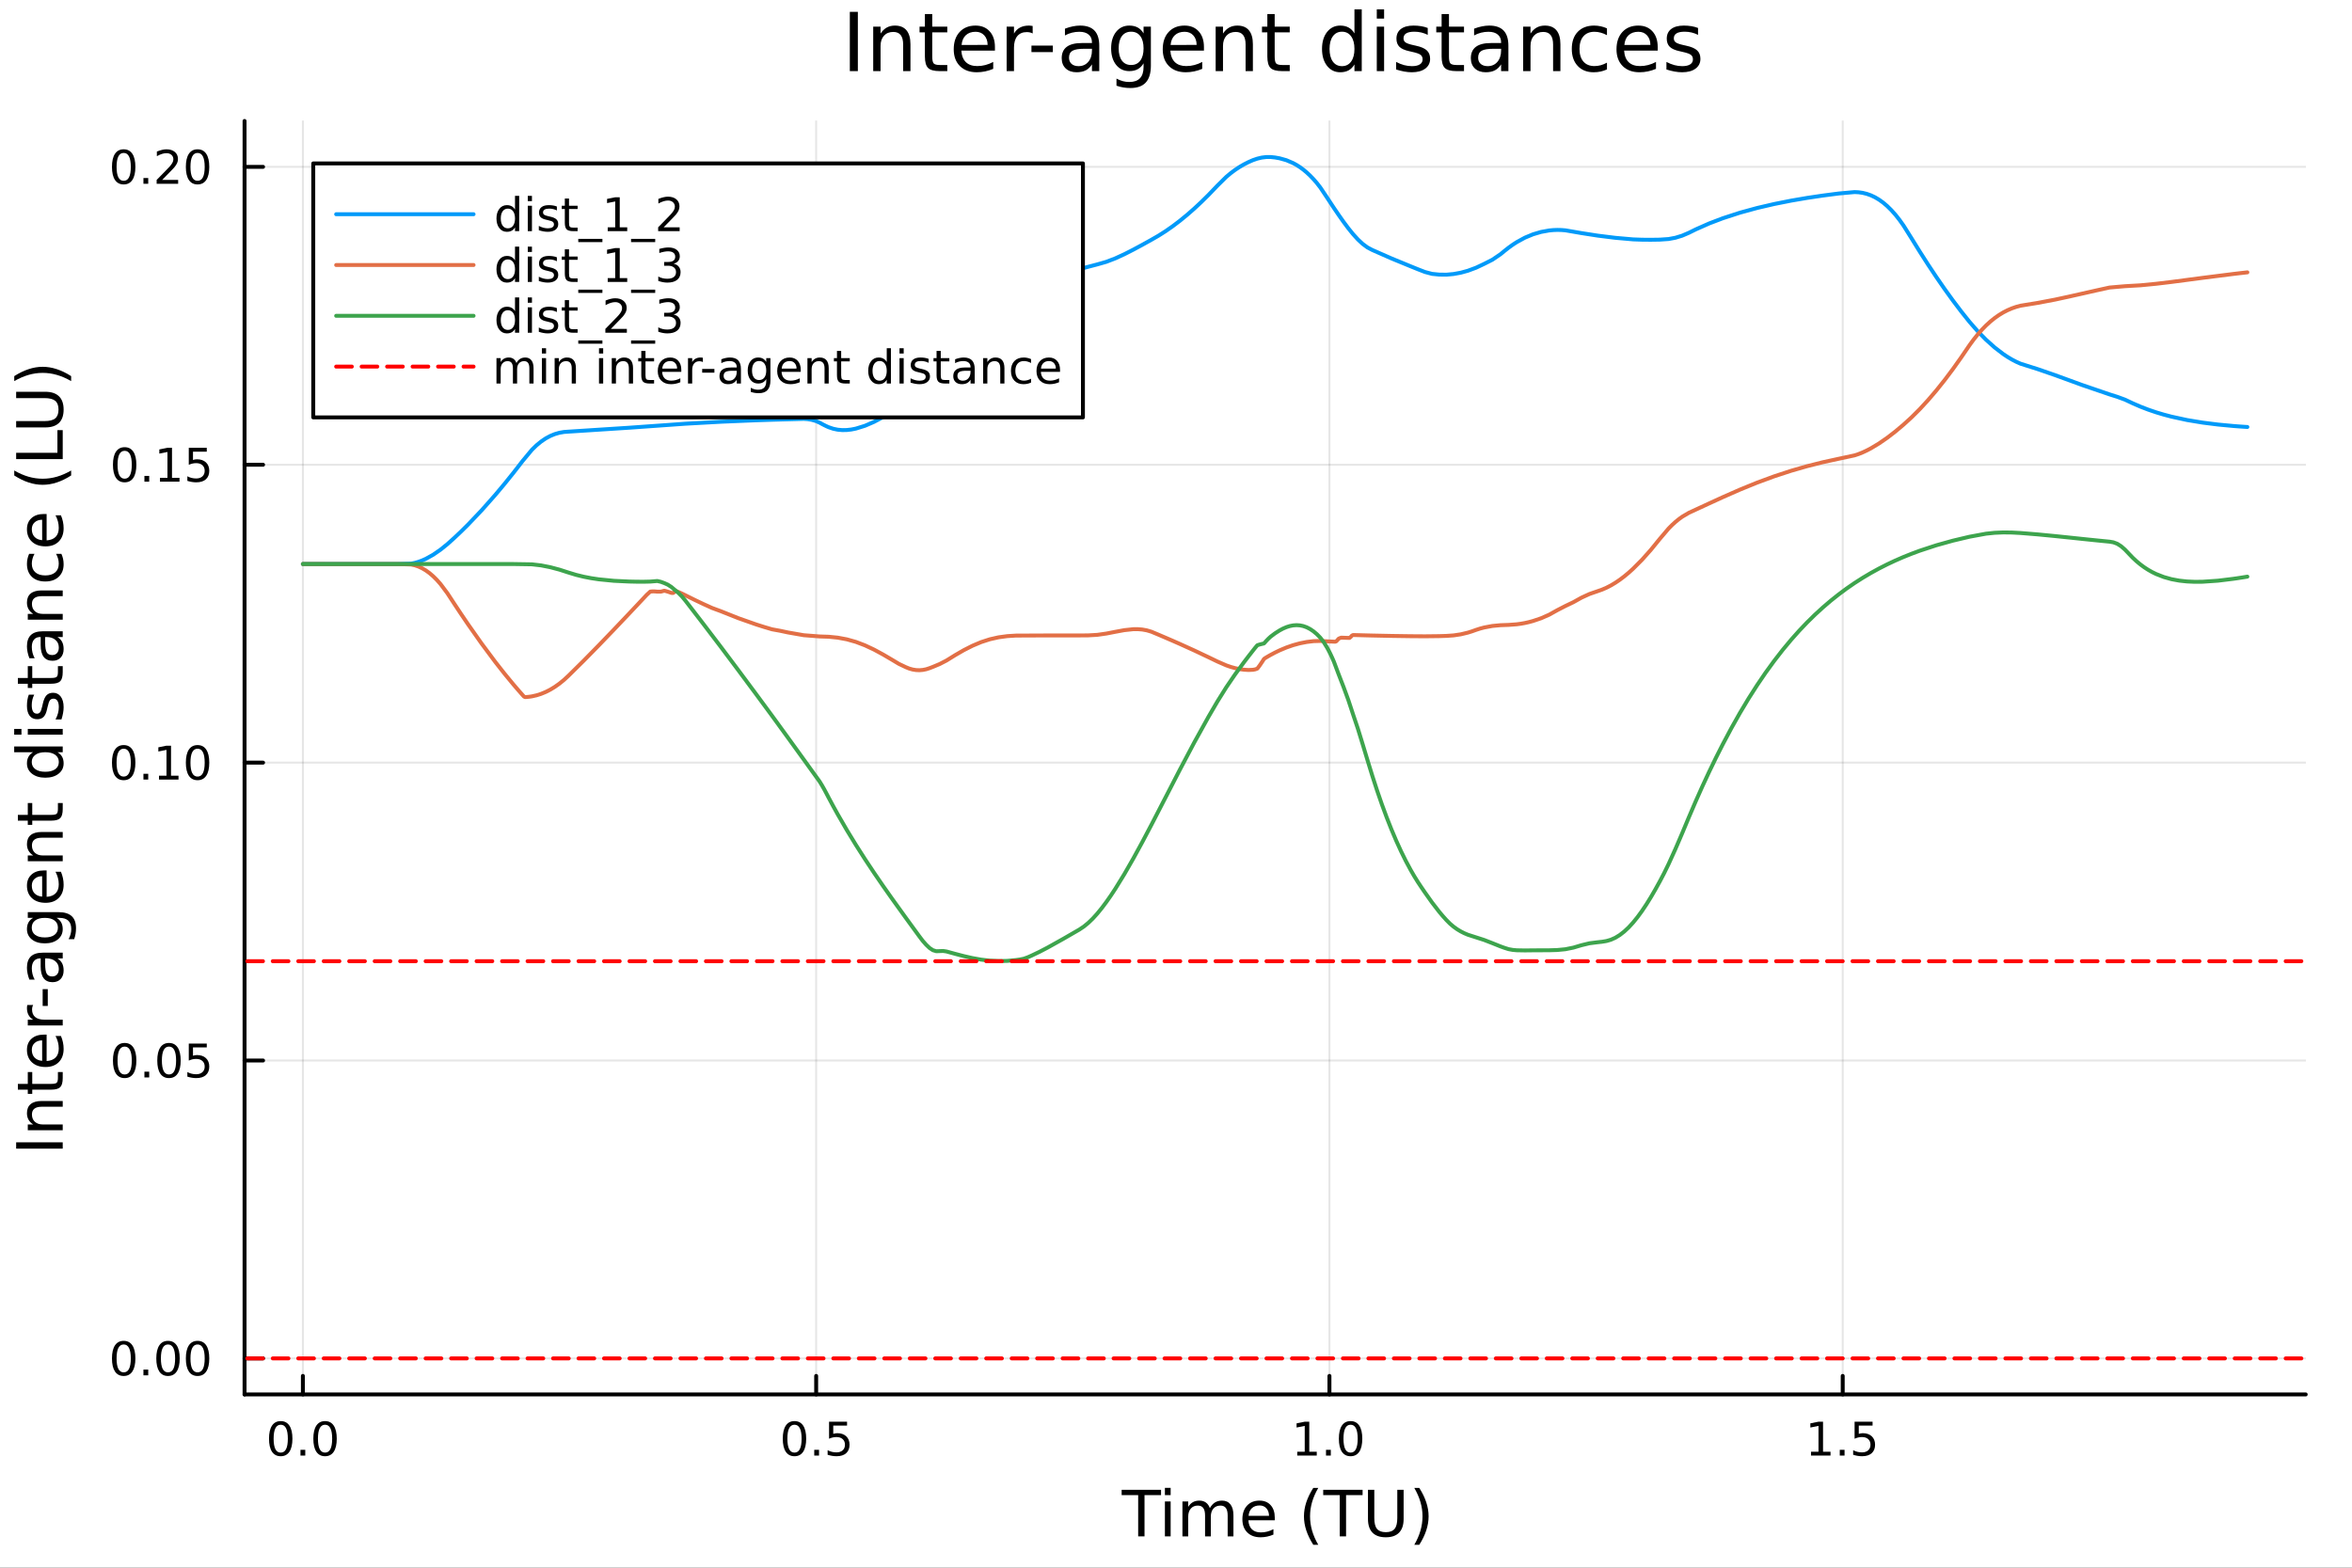 <?xml version="1.0" encoding="utf-8"?>
<svg xmlns="http://www.w3.org/2000/svg" xmlns:xlink="http://www.w3.org/1999/xlink" width="600" height="400" viewBox="0 0 2400 1600">
<rect x="0" y="0" width="2400" height="1600" fill="#333333" stroke="none"/>
<defs>
  <clipPath id="clip150">
    <rect x="0" y="0" width="2400" height="1600"/>
  </clipPath>
</defs>
<path clip-path="url(#clip150)" d="M0 1600 L2400 1600 L2400 0 L0 0  Z" fill="#ffffff" fill-rule="evenodd" fill-opacity="1"/>
<defs>
  <clipPath id="clip151">
    <rect x="480" y="0" width="1681" height="1600"/>
  </clipPath>
</defs>
<path clip-path="url(#clip150)" d="M249.542 1423.18 L2352.76 1423.18 L2352.76 123.472 L249.542 123.472  Z" fill="#ffffff" fill-rule="evenodd" fill-opacity="1"/>
<defs>
  <clipPath id="clip152">
    <rect x="249" y="123" width="2104" height="1301"/>
  </clipPath>
</defs>
<polyline clip-path="url(#clip152)" style="stroke:#000000; stroke-linecap:round; stroke-linejoin:round; stroke-width:2; stroke-opacity:0.1; fill:none" points="309.067,1423.18 309.067,123.472 "/>
<polyline clip-path="url(#clip152)" style="stroke:#000000; stroke-linecap:round; stroke-linejoin:round; stroke-width:2; stroke-opacity:0.1; fill:none" points="832.817,1423.18 832.817,123.472 "/>
<polyline clip-path="url(#clip152)" style="stroke:#000000; stroke-linecap:round; stroke-linejoin:round; stroke-width:2; stroke-opacity:0.1; fill:none" points="1356.57,1423.18 1356.57,123.472 "/>
<polyline clip-path="url(#clip152)" style="stroke:#000000; stroke-linecap:round; stroke-linejoin:round; stroke-width:2; stroke-opacity:0.1; fill:none" points="1880.32,1423.18 1880.32,123.472 "/>
<polyline clip-path="url(#clip152)" style="stroke:#000000; stroke-linecap:round; stroke-linejoin:round; stroke-width:2; stroke-opacity:0.1; fill:none" points="249.542,1386.4 2352.76,1386.4 "/>
<polyline clip-path="url(#clip152)" style="stroke:#000000; stroke-linecap:round; stroke-linejoin:round; stroke-width:2; stroke-opacity:0.1; fill:none" points="249.542,1082.37 2352.76,1082.37 "/>
<polyline clip-path="url(#clip152)" style="stroke:#000000; stroke-linecap:round; stroke-linejoin:round; stroke-width:2; stroke-opacity:0.1; fill:none" points="249.542,778.342 2352.76,778.342 "/>
<polyline clip-path="url(#clip152)" style="stroke:#000000; stroke-linecap:round; stroke-linejoin:round; stroke-width:2; stroke-opacity:0.1; fill:none" points="249.542,474.316 2352.76,474.316 "/>
<polyline clip-path="url(#clip152)" style="stroke:#000000; stroke-linecap:round; stroke-linejoin:round; stroke-width:2; stroke-opacity:0.1; fill:none" points="249.542,170.289 2352.76,170.289 "/>
<polyline clip-path="url(#clip150)" style="stroke:#000000; stroke-linecap:round; stroke-linejoin:round; stroke-width:4; stroke-opacity:1; fill:none" points="249.542,1423.18 2352.76,1423.18 "/>
<polyline clip-path="url(#clip150)" style="stroke:#000000; stroke-linecap:round; stroke-linejoin:round; stroke-width:4; stroke-opacity:1; fill:none" points="309.067,1423.18 309.067,1404.28 "/>
<polyline clip-path="url(#clip150)" style="stroke:#000000; stroke-linecap:round; stroke-linejoin:round; stroke-width:4; stroke-opacity:1; fill:none" points="832.817,1423.18 832.817,1404.28 "/>
<polyline clip-path="url(#clip150)" style="stroke:#000000; stroke-linecap:round; stroke-linejoin:round; stroke-width:4; stroke-opacity:1; fill:none" points="1356.57,1423.18 1356.57,1404.28 "/>
<polyline clip-path="url(#clip150)" style="stroke:#000000; stroke-linecap:round; stroke-linejoin:round; stroke-width:4; stroke-opacity:1; fill:none" points="1880.32,1423.18 1880.32,1404.28 "/>
<path clip-path="url(#clip150)" d="M286.451 1454.1 Q282.84 1454.1 281.012 1457.66 Q279.206 1461.2 279.206 1468.33 Q279.206 1475.44 281.012 1479.01 Q282.84 1482.55 286.451 1482.55 Q290.086 1482.55 291.891 1479.01 Q293.72 1475.44 293.72 1468.33 Q293.72 1461.2 291.891 1457.66 Q290.086 1454.1 286.451 1454.1 M286.451 1450.39 Q292.261 1450.39 295.317 1455 Q298.396 1459.58 298.396 1468.33 Q298.396 1477.06 295.317 1481.67 Q292.261 1486.25 286.451 1486.25 Q280.641 1486.25 277.562 1481.67 Q274.507 1477.06 274.507 1468.33 Q274.507 1459.58 277.562 1455 Q280.641 1450.39 286.451 1450.39 Z" fill="#000000" fill-rule="nonzero" fill-opacity="1" /><path clip-path="url(#clip150)" d="M306.613 1479.7 L311.497 1479.7 L311.497 1485.58 L306.613 1485.58 L306.613 1479.7 Z" fill="#000000" fill-rule="nonzero" fill-opacity="1" /><path clip-path="url(#clip150)" d="M331.683 1454.1 Q328.071 1454.1 326.243 1457.66 Q324.437 1461.2 324.437 1468.33 Q324.437 1475.44 326.243 1479.01 Q328.071 1482.55 331.683 1482.55 Q335.317 1482.55 337.122 1479.01 Q338.951 1475.44 338.951 1468.33 Q338.951 1461.2 337.122 1457.66 Q335.317 1454.1 331.683 1454.1 M331.683 1450.39 Q337.493 1450.39 340.548 1455 Q343.627 1459.58 343.627 1468.33 Q343.627 1477.06 340.548 1481.67 Q337.493 1486.25 331.683 1486.25 Q325.872 1486.25 322.794 1481.67 Q319.738 1477.06 319.738 1468.33 Q319.738 1459.58 322.794 1455 Q325.872 1450.39 331.683 1450.39 Z" fill="#000000" fill-rule="nonzero" fill-opacity="1" /><path clip-path="url(#clip150)" d="M810.699 1454.1 Q807.088 1454.1 805.259 1457.66 Q803.454 1461.2 803.454 1468.33 Q803.454 1475.44 805.259 1479.01 Q807.088 1482.55 810.699 1482.55 Q814.333 1482.55 816.139 1479.01 Q817.968 1475.44 817.968 1468.33 Q817.968 1461.2 816.139 1457.66 Q814.333 1454.1 810.699 1454.1 M810.699 1450.39 Q816.509 1450.39 819.565 1455 Q822.643 1459.58 822.643 1468.33 Q822.643 1477.06 819.565 1481.67 Q816.509 1486.25 810.699 1486.25 Q804.889 1486.25 801.81 1481.67 Q798.755 1477.06 798.755 1468.33 Q798.755 1459.58 801.81 1455 Q804.889 1450.39 810.699 1450.39 Z" fill="#000000" fill-rule="nonzero" fill-opacity="1" /><path clip-path="url(#clip150)" d="M830.861 1479.7 L835.745 1479.7 L835.745 1485.58 L830.861 1485.58 L830.861 1479.7 Z" fill="#000000" fill-rule="nonzero" fill-opacity="1" /><path clip-path="url(#clip150)" d="M845.977 1451.02 L864.333 1451.02 L864.333 1454.96 L850.259 1454.96 L850.259 1463.43 Q851.278 1463.08 852.296 1462.92 Q853.315 1462.73 854.333 1462.73 Q860.12 1462.73 863.5 1465.9 Q866.879 1469.08 866.879 1474.49 Q866.879 1480.07 863.407 1483.17 Q859.935 1486.25 853.616 1486.25 Q851.44 1486.25 849.171 1485.88 Q846.926 1485.51 844.518 1484.77 L844.518 1480.07 Q846.602 1481.2 848.824 1481.76 Q851.046 1482.32 853.523 1482.32 Q857.528 1482.32 859.865 1480.21 Q862.203 1478.1 862.203 1474.49 Q862.203 1470.88 859.865 1468.77 Q857.528 1466.67 853.523 1466.67 Q851.648 1466.67 849.773 1467.08 Q847.921 1467.5 845.977 1468.38 L845.977 1451.02 Z" fill="#000000" fill-rule="nonzero" fill-opacity="1" /><path clip-path="url(#clip150)" d="M1323.72 1481.64 L1331.36 1481.64 L1331.36 1455.28 L1323.05 1456.95 L1323.05 1452.69 L1331.31 1451.02 L1335.99 1451.02 L1335.99 1481.64 L1343.63 1481.64 L1343.63 1485.58 L1323.72 1485.58 L1323.72 1481.64 Z" fill="#000000" fill-rule="nonzero" fill-opacity="1" /><path clip-path="url(#clip150)" d="M1353.07 1479.7 L1357.96 1479.7 L1357.96 1485.58 L1353.07 1485.58 L1353.07 1479.7 Z" fill="#000000" fill-rule="nonzero" fill-opacity="1" /><path clip-path="url(#clip150)" d="M1378.14 1454.1 Q1374.53 1454.1 1372.7 1457.66 Q1370.9 1461.2 1370.9 1468.33 Q1370.9 1475.44 1372.7 1479.01 Q1374.53 1482.55 1378.14 1482.55 Q1381.78 1482.55 1383.58 1479.01 Q1385.41 1475.44 1385.41 1468.33 Q1385.41 1461.2 1383.58 1457.66 Q1381.78 1454.1 1378.14 1454.1 M1378.14 1450.39 Q1383.95 1450.39 1387.01 1455 Q1390.09 1459.58 1390.09 1468.33 Q1390.09 1477.06 1387.01 1481.67 Q1383.95 1486.25 1378.14 1486.25 Q1372.33 1486.25 1369.25 1481.67 Q1366.2 1477.06 1366.2 1468.33 Q1366.2 1459.58 1369.25 1455 Q1372.33 1450.39 1378.14 1450.39 Z" fill="#000000" fill-rule="nonzero" fill-opacity="1" /><path clip-path="url(#clip150)" d="M1847.97 1481.64 L1855.61 1481.64 L1855.61 1455.28 L1847.3 1456.95 L1847.3 1452.69 L1855.56 1451.02 L1860.24 1451.02 L1860.24 1481.64 L1867.88 1481.64 L1867.88 1485.58 L1847.97 1485.58 L1847.97 1481.64 Z" fill="#000000" fill-rule="nonzero" fill-opacity="1" /><path clip-path="url(#clip150)" d="M1877.32 1479.7 L1882.2 1479.7 L1882.2 1485.58 L1877.32 1485.58 L1877.32 1479.7 Z" fill="#000000" fill-rule="nonzero" fill-opacity="1" /><path clip-path="url(#clip150)" d="M1892.44 1451.02 L1910.79 1451.02 L1910.79 1454.96 L1896.72 1454.96 L1896.72 1463.43 Q1897.74 1463.08 1898.75 1462.92 Q1899.77 1462.73 1900.79 1462.73 Q1906.58 1462.73 1909.96 1465.9 Q1913.34 1469.08 1913.34 1474.49 Q1913.34 1480.07 1909.87 1483.17 Q1906.39 1486.25 1900.07 1486.25 Q1897.9 1486.25 1895.63 1485.88 Q1893.38 1485.51 1890.98 1484.77 L1890.98 1480.07 Q1893.06 1481.2 1895.28 1481.76 Q1897.5 1482.32 1899.98 1482.32 Q1903.99 1482.32 1906.32 1480.21 Q1908.66 1478.1 1908.66 1474.49 Q1908.66 1470.88 1906.32 1468.77 Q1903.99 1466.67 1899.98 1466.67 Q1898.11 1466.67 1896.23 1467.08 Q1894.38 1467.5 1892.44 1468.38 L1892.44 1451.02 Z" fill="#000000" fill-rule="nonzero" fill-opacity="1" /><path clip-path="url(#clip150)" d="M1144.54 1520.52 L1184.74 1520.52 L1184.74 1525.93 L1167.87 1525.93 L1167.87 1568.04 L1161.41 1568.04 L1161.41 1525.93 L1144.54 1525.93 L1144.54 1520.52 Z" fill="#000000" fill-rule="nonzero" fill-opacity="1" /><path clip-path="url(#clip150)" d="M1188.68 1532.4 L1194.54 1532.4 L1194.54 1568.04 L1188.68 1568.04 L1188.68 1532.4 M1188.68 1518.52 L1194.54 1518.52 L1194.54 1525.93 L1188.68 1525.93 L1188.68 1518.52 Z" fill="#000000" fill-rule="nonzero" fill-opacity="1" /><path clip-path="url(#clip150)" d="M1234.55 1539.24 Q1236.74 1535.29 1239.8 1533.41 Q1242.86 1531.54 1246.99 1531.54 Q1252.56 1531.54 1255.59 1535.45 Q1258.61 1539.33 1258.61 1546.53 L1258.61 1568.04 L1252.72 1568.04 L1252.72 1546.72 Q1252.72 1541.59 1250.91 1539.11 Q1249.09 1536.63 1245.37 1536.63 Q1240.82 1536.63 1238.18 1539.65 Q1235.53 1542.68 1235.53 1547.9 L1235.53 1568.04 L1229.65 1568.04 L1229.65 1546.72 Q1229.65 1541.56 1227.83 1539.11 Q1226.02 1536.63 1222.23 1536.63 Q1217.74 1536.63 1215.1 1539.68 Q1212.46 1542.71 1212.46 1547.9 L1212.46 1568.04 L1206.57 1568.04 L1206.57 1532.4 L1212.46 1532.4 L1212.46 1537.93 Q1214.46 1534.66 1217.26 1533.1 Q1220.07 1531.54 1223.92 1531.54 Q1227.8 1531.54 1230.51 1533.51 Q1233.24 1535.48 1234.55 1539.24 Z" fill="#000000" fill-rule="nonzero" fill-opacity="1" /><path clip-path="url(#clip150)" d="M1300.78 1548.76 L1300.78 1551.62 L1273.86 1551.62 Q1274.24 1557.67 1277.48 1560.85 Q1280.76 1564 1286.59 1564 Q1289.96 1564 1293.11 1563.17 Q1296.3 1562.35 1299.41 1560.69 L1299.41 1566.23 Q1296.26 1567.57 1292.95 1568.27 Q1289.64 1568.97 1286.24 1568.97 Q1277.71 1568.97 1272.71 1564 Q1267.74 1559.04 1267.74 1550.57 Q1267.74 1541.82 1272.46 1536.69 Q1277.2 1531.54 1285.22 1531.54 Q1292.41 1531.54 1296.58 1536.18 Q1300.78 1540.8 1300.78 1548.76 M1294.93 1547.04 Q1294.86 1542.23 1292.22 1539.37 Q1289.61 1536.5 1285.28 1536.5 Q1280.38 1536.5 1277.42 1539.27 Q1274.49 1542.04 1274.05 1547.07 L1294.93 1547.04 Z" fill="#000000" fill-rule="nonzero" fill-opacity="1" /><path clip-path="url(#clip150)" d="M1345.18 1518.58 Q1340.92 1525.9 1338.85 1533.06 Q1336.78 1540.23 1336.78 1547.58 Q1336.78 1554.93 1338.85 1562.16 Q1340.95 1569.35 1345.18 1576.64 L1340.09 1576.64 Q1335.32 1569.16 1332.93 1561.93 Q1330.57 1554.71 1330.57 1547.58 Q1330.57 1540.48 1332.93 1533.29 Q1335.29 1526.09 1340.09 1518.58 L1345.18 1518.58 Z" fill="#000000" fill-rule="nonzero" fill-opacity="1" /><path clip-path="url(#clip150)" d="M1350.21 1520.52 L1390.41 1520.52 L1390.41 1525.93 L1373.54 1525.93 L1373.54 1568.04 L1367.08 1568.04 L1367.08 1525.93 L1350.21 1525.93 L1350.21 1520.52 Z" fill="#000000" fill-rule="nonzero" fill-opacity="1" /><path clip-path="url(#clip150)" d="M1395.89 1520.52 L1402.35 1520.52 L1402.35 1549.39 Q1402.35 1557.03 1405.12 1560.4 Q1407.89 1563.75 1414.09 1563.75 Q1420.27 1563.75 1423.04 1560.4 Q1425.81 1557.03 1425.81 1549.39 L1425.81 1520.52 L1432.27 1520.52 L1432.27 1550.19 Q1432.27 1559.48 1427.65 1564.22 Q1423.07 1568.97 1414.09 1568.97 Q1405.09 1568.97 1400.47 1564.22 Q1395.89 1559.48 1395.89 1550.19 L1395.89 1520.52 Z" fill="#000000" fill-rule="nonzero" fill-opacity="1" /><path clip-path="url(#clip150)" d="M1443.15 1518.58 L1448.24 1518.58 Q1453.02 1526.09 1455.37 1533.29 Q1457.76 1540.48 1457.76 1547.58 Q1457.76 1554.71 1455.37 1561.93 Q1453.02 1569.16 1448.24 1576.64 L1443.15 1576.64 Q1447.39 1569.35 1449.45 1562.16 Q1451.55 1554.93 1451.55 1547.58 Q1451.55 1540.23 1449.45 1533.06 Q1447.39 1525.9 1443.15 1518.58 Z" fill="#000000" fill-rule="nonzero" fill-opacity="1" /><polyline clip-path="url(#clip150)" style="stroke:#000000; stroke-linecap:round; stroke-linejoin:round; stroke-width:4; stroke-opacity:1; fill:none" points="249.542,1423.18 249.542,123.472 "/>
<polyline clip-path="url(#clip150)" style="stroke:#000000; stroke-linecap:round; stroke-linejoin:round; stroke-width:4; stroke-opacity:1; fill:none" points="249.542,1386.4 268.44,1386.4 "/>
<polyline clip-path="url(#clip150)" style="stroke:#000000; stroke-linecap:round; stroke-linejoin:round; stroke-width:4; stroke-opacity:1; fill:none" points="249.542,1082.37 268.44,1082.37 "/>
<polyline clip-path="url(#clip150)" style="stroke:#000000; stroke-linecap:round; stroke-linejoin:round; stroke-width:4; stroke-opacity:1; fill:none" points="249.542,778.342 268.44,778.342 "/>
<polyline clip-path="url(#clip150)" style="stroke:#000000; stroke-linecap:round; stroke-linejoin:round; stroke-width:4; stroke-opacity:1; fill:none" points="249.542,474.316 268.44,474.316 "/>
<polyline clip-path="url(#clip150)" style="stroke:#000000; stroke-linecap:round; stroke-linejoin:round; stroke-width:4; stroke-opacity:1; fill:none" points="249.542,170.289 268.44,170.289 "/>
<path clip-path="url(#clip150)" d="M126.205 1372.19 Q122.593 1372.19 120.765 1375.76 Q118.959 1379.3 118.959 1386.43 Q118.959 1393.54 120.765 1397.1 Q122.593 1400.64 126.205 1400.64 Q129.839 1400.64 131.644 1397.1 Q133.473 1393.54 133.473 1386.43 Q133.473 1379.3 131.644 1375.76 Q129.839 1372.19 126.205 1372.19 M126.205 1368.49 Q132.015 1368.49 135.07 1373.1 Q138.149 1377.68 138.149 1386.43 Q138.149 1395.16 135.07 1399.76 Q132.015 1404.35 126.205 1404.35 Q120.394 1404.35 117.316 1399.76 Q114.26 1395.16 114.26 1386.43 Q114.26 1377.68 117.316 1373.1 Q120.394 1368.49 126.205 1368.49 Z" fill="#000000" fill-rule="nonzero" fill-opacity="1" /><path clip-path="url(#clip150)" d="M146.366 1397.8 L151.251 1397.8 L151.251 1403.68 L146.366 1403.68 L146.366 1397.8 Z" fill="#000000" fill-rule="nonzero" fill-opacity="1" /><path clip-path="url(#clip150)" d="M171.436 1372.19 Q167.825 1372.19 165.996 1375.76 Q164.19 1379.3 164.19 1386.43 Q164.19 1393.54 165.996 1397.1 Q167.825 1400.64 171.436 1400.64 Q175.07 1400.64 176.876 1397.1 Q178.704 1393.54 178.704 1386.43 Q178.704 1379.3 176.876 1375.76 Q175.07 1372.19 171.436 1372.19 M171.436 1368.49 Q177.246 1368.49 180.301 1373.1 Q183.38 1377.68 183.38 1386.43 Q183.38 1395.16 180.301 1399.76 Q177.246 1404.35 171.436 1404.35 Q165.626 1404.35 162.547 1399.76 Q159.491 1395.16 159.491 1386.43 Q159.491 1377.68 162.547 1373.1 Q165.626 1368.49 171.436 1368.49 Z" fill="#000000" fill-rule="nonzero" fill-opacity="1" /><path clip-path="url(#clip150)" d="M201.598 1372.19 Q197.987 1372.19 196.158 1375.76 Q194.352 1379.3 194.352 1386.43 Q194.352 1393.54 196.158 1397.1 Q197.987 1400.64 201.598 1400.64 Q205.232 1400.64 207.037 1397.1 Q208.866 1393.54 208.866 1386.43 Q208.866 1379.3 207.037 1375.76 Q205.232 1372.19 201.598 1372.19 M201.598 1368.49 Q207.408 1368.49 210.463 1373.1 Q213.542 1377.68 213.542 1386.43 Q213.542 1395.16 210.463 1399.76 Q207.408 1404.35 201.598 1404.35 Q195.787 1404.35 192.709 1399.76 Q189.653 1395.16 189.653 1386.43 Q189.653 1377.68 192.709 1373.1 Q195.787 1368.49 201.598 1368.49 Z" fill="#000000" fill-rule="nonzero" fill-opacity="1" /><path clip-path="url(#clip150)" d="M127.2 1068.17 Q123.589 1068.17 121.76 1071.73 Q119.955 1075.27 119.955 1082.4 Q119.955 1089.51 121.76 1093.07 Q123.589 1096.62 127.2 1096.62 Q130.834 1096.62 132.64 1093.07 Q134.468 1089.51 134.468 1082.4 Q134.468 1075.27 132.64 1071.73 Q130.834 1068.17 127.2 1068.17 M127.2 1064.46 Q133.01 1064.46 136.066 1069.07 Q139.144 1073.65 139.144 1082.4 Q139.144 1091.13 136.066 1095.74 Q133.01 1100.32 127.2 1100.32 Q121.39 1100.32 118.311 1095.74 Q115.256 1091.13 115.256 1082.4 Q115.256 1073.65 118.311 1069.07 Q121.39 1064.46 127.2 1064.46 Z" fill="#000000" fill-rule="nonzero" fill-opacity="1" /><path clip-path="url(#clip150)" d="M147.362 1093.77 L152.246 1093.77 L152.246 1099.65 L147.362 1099.65 L147.362 1093.77 Z" fill="#000000" fill-rule="nonzero" fill-opacity="1" /><path clip-path="url(#clip150)" d="M172.431 1068.17 Q168.82 1068.17 166.991 1071.73 Q165.186 1075.27 165.186 1082.4 Q165.186 1089.51 166.991 1093.07 Q168.82 1096.62 172.431 1096.62 Q176.065 1096.62 177.871 1093.07 Q179.7 1089.51 179.7 1082.4 Q179.7 1075.27 177.871 1071.73 Q176.065 1068.17 172.431 1068.17 M172.431 1064.46 Q178.241 1064.46 181.297 1069.07 Q184.376 1073.65 184.376 1082.4 Q184.376 1091.13 181.297 1095.74 Q178.241 1100.32 172.431 1100.32 Q166.621 1100.32 163.542 1095.74 Q160.487 1091.13 160.487 1082.4 Q160.487 1073.65 163.542 1069.07 Q166.621 1064.46 172.431 1064.46 Z" fill="#000000" fill-rule="nonzero" fill-opacity="1" /><path clip-path="url(#clip150)" d="M192.639 1065.09 L210.996 1065.09 L210.996 1069.02 L196.922 1069.02 L196.922 1077.5 Q197.94 1077.15 198.959 1076.99 Q199.977 1076.8 200.996 1076.8 Q206.783 1076.8 210.162 1079.97 Q213.542 1083.14 213.542 1088.56 Q213.542 1094.14 210.07 1097.24 Q206.598 1100.32 200.278 1100.32 Q198.102 1100.32 195.834 1099.95 Q193.588 1099.58 191.181 1098.84 L191.181 1094.14 Q193.264 1095.27 195.487 1095.83 Q197.709 1096.39 200.186 1096.39 Q204.19 1096.39 206.528 1094.28 Q208.866 1092.17 208.866 1088.56 Q208.866 1084.95 206.528 1082.84 Q204.19 1080.74 200.186 1080.74 Q198.311 1080.74 196.436 1081.15 Q194.584 1081.57 192.639 1082.45 L192.639 1065.09 Z" fill="#000000" fill-rule="nonzero" fill-opacity="1" /><path clip-path="url(#clip150)" d="M126.205 764.141 Q122.593 764.141 120.765 767.706 Q118.959 771.248 118.959 778.377 Q118.959 785.484 120.765 789.048 Q122.593 792.59 126.205 792.59 Q129.839 792.59 131.644 789.048 Q133.473 785.484 133.473 778.377 Q133.473 771.248 131.644 767.706 Q129.839 764.141 126.205 764.141 M126.205 760.437 Q132.015 760.437 135.07 765.044 Q138.149 769.627 138.149 778.377 Q138.149 787.104 135.07 791.71 Q132.015 796.294 126.205 796.294 Q120.394 796.294 117.316 791.71 Q114.26 787.104 114.26 778.377 Q114.26 769.627 117.316 765.044 Q120.394 760.437 126.205 760.437 Z" fill="#000000" fill-rule="nonzero" fill-opacity="1" /><path clip-path="url(#clip150)" d="M146.366 789.743 L151.251 789.743 L151.251 795.622 L146.366 795.622 L146.366 789.743 Z" fill="#000000" fill-rule="nonzero" fill-opacity="1" /><path clip-path="url(#clip150)" d="M162.246 791.687 L169.885 791.687 L169.885 765.322 L161.575 766.988 L161.575 762.729 L169.839 761.062 L174.514 761.062 L174.514 791.687 L182.153 791.687 L182.153 795.622 L162.246 795.622 L162.246 791.687 Z" fill="#000000" fill-rule="nonzero" fill-opacity="1" /><path clip-path="url(#clip150)" d="M201.598 764.141 Q197.987 764.141 196.158 767.706 Q194.352 771.248 194.352 778.377 Q194.352 785.484 196.158 789.048 Q197.987 792.59 201.598 792.59 Q205.232 792.59 207.037 789.048 Q208.866 785.484 208.866 778.377 Q208.866 771.248 207.037 767.706 Q205.232 764.141 201.598 764.141 M201.598 760.437 Q207.408 760.437 210.463 765.044 Q213.542 769.627 213.542 778.377 Q213.542 787.104 210.463 791.71 Q207.408 796.294 201.598 796.294 Q195.787 796.294 192.709 791.71 Q189.653 787.104 189.653 778.377 Q189.653 769.627 192.709 765.044 Q195.787 760.437 201.598 760.437 Z" fill="#000000" fill-rule="nonzero" fill-opacity="1" /><path clip-path="url(#clip150)" d="M127.2 460.114 Q123.589 460.114 121.76 463.679 Q119.955 467.221 119.955 474.35 Q119.955 481.457 121.76 485.022 Q123.589 488.563 127.2 488.563 Q130.834 488.563 132.64 485.022 Q134.468 481.457 134.468 474.35 Q134.468 467.221 132.64 463.679 Q130.834 460.114 127.2 460.114 M127.2 456.411 Q133.01 456.411 136.066 461.017 Q139.144 465.601 139.144 474.35 Q139.144 483.077 136.066 487.684 Q133.01 492.267 127.2 492.267 Q121.39 492.267 118.311 487.684 Q115.256 483.077 115.256 474.35 Q115.256 465.601 118.311 461.017 Q121.39 456.411 127.2 456.411 Z" fill="#000000" fill-rule="nonzero" fill-opacity="1" /><path clip-path="url(#clip150)" d="M147.362 485.716 L152.246 485.716 L152.246 491.596 L147.362 491.596 L147.362 485.716 Z" fill="#000000" fill-rule="nonzero" fill-opacity="1" /><path clip-path="url(#clip150)" d="M163.241 487.661 L170.88 487.661 L170.88 461.295 L162.57 462.962 L162.57 458.702 L170.834 457.036 L175.51 457.036 L175.51 487.661 L183.149 487.661 L183.149 491.596 L163.241 491.596 L163.241 487.661 Z" fill="#000000" fill-rule="nonzero" fill-opacity="1" /><path clip-path="url(#clip150)" d="M192.639 457.036 L210.996 457.036 L210.996 460.971 L196.922 460.971 L196.922 469.443 Q197.94 469.096 198.959 468.934 Q199.977 468.749 200.996 468.749 Q206.783 468.749 210.162 471.92 Q213.542 475.091 213.542 480.508 Q213.542 486.087 210.07 489.188 Q206.598 492.267 200.278 492.267 Q198.102 492.267 195.834 491.897 Q193.588 491.526 191.181 490.786 L191.181 486.087 Q193.264 487.221 195.487 487.776 Q197.709 488.332 200.186 488.332 Q204.19 488.332 206.528 486.225 Q208.866 484.119 208.866 480.508 Q208.866 476.897 206.528 474.79 Q204.19 472.684 200.186 472.684 Q198.311 472.684 196.436 473.1 Q194.584 473.517 192.639 474.397 L192.639 457.036 Z" fill="#000000" fill-rule="nonzero" fill-opacity="1" /><path clip-path="url(#clip150)" d="M126.205 156.088 Q122.593 156.088 120.765 159.653 Q118.959 163.194 118.959 170.324 Q118.959 177.43 120.765 180.995 Q122.593 184.537 126.205 184.537 Q129.839 184.537 131.644 180.995 Q133.473 177.43 133.473 170.324 Q133.473 163.194 131.644 159.653 Q129.839 156.088 126.205 156.088 M126.205 152.384 Q132.015 152.384 135.07 156.991 Q138.149 161.574 138.149 170.324 Q138.149 179.051 135.07 183.657 Q132.015 188.24 126.205 188.24 Q120.394 188.24 117.316 183.657 Q114.26 179.051 114.26 170.324 Q114.26 161.574 117.316 156.991 Q120.394 152.384 126.205 152.384 Z" fill="#000000" fill-rule="nonzero" fill-opacity="1" /><path clip-path="url(#clip150)" d="M146.366 181.69 L151.251 181.69 L151.251 187.569 L146.366 187.569 L146.366 181.69 Z" fill="#000000" fill-rule="nonzero" fill-opacity="1" /><path clip-path="url(#clip150)" d="M165.464 183.634 L181.783 183.634 L181.783 187.569 L159.839 187.569 L159.839 183.634 Q162.501 180.879 167.084 176.25 Q171.69 171.597 172.871 170.254 Q175.116 167.731 175.996 165.995 Q176.899 164.236 176.899 162.546 Q176.899 159.792 174.954 158.055 Q173.033 156.319 169.931 156.319 Q167.732 156.319 165.278 157.083 Q162.848 157.847 160.07 159.398 L160.07 154.676 Q162.894 153.542 165.348 152.963 Q167.802 152.384 169.839 152.384 Q175.209 152.384 178.403 155.069 Q181.598 157.754 181.598 162.245 Q181.598 164.375 180.788 166.296 Q180.001 168.194 177.894 170.787 Q177.315 171.458 174.214 174.676 Q171.112 177.87 165.464 183.634 Z" fill="#000000" fill-rule="nonzero" fill-opacity="1" /><path clip-path="url(#clip150)" d="M201.598 156.088 Q197.987 156.088 196.158 159.653 Q194.352 163.194 194.352 170.324 Q194.352 177.43 196.158 180.995 Q197.987 184.537 201.598 184.537 Q205.232 184.537 207.037 180.995 Q208.866 177.43 208.866 170.324 Q208.866 163.194 207.037 159.653 Q205.232 156.088 201.598 156.088 M201.598 152.384 Q207.408 152.384 210.463 156.991 Q213.542 161.574 213.542 170.324 Q213.542 179.051 210.463 183.657 Q207.408 188.24 201.598 188.24 Q195.787 188.24 192.709 183.657 Q189.653 179.051 189.653 170.324 Q189.653 161.574 192.709 156.991 Q195.787 152.384 201.598 152.384 Z" fill="#000000" fill-rule="nonzero" fill-opacity="1" /><path clip-path="url(#clip150)" d="M16.484 1172.3 L16.484 1165.87 L64.004 1165.87 L64.004 1172.3 L16.484 1172.3 Z" fill="#000000" fill-rule="nonzero" fill-opacity="1" /><path clip-path="url(#clip150)" d="M42.488 1123.69 L64.004 1123.69 L64.004 1129.55 L42.679 1129.55 Q37.618 1129.55 35.104 1131.52 Q32.589 1133.5 32.589 1137.44 Q32.589 1142.19 35.613 1144.92 Q38.637 1147.66 43.857 1147.66 L64.004 1147.66 L64.004 1153.55 L28.356 1153.55 L28.356 1147.66 L33.894 1147.66 Q30.68 1145.56 29.088 1142.73 Q27.497 1139.86 27.497 1136.14 Q27.497 1130 31.316 1126.85 Q35.104 1123.69 42.488 1123.69 Z" fill="#000000" fill-rule="nonzero" fill-opacity="1" /><path clip-path="url(#clip150)" d="M18.235 1106.22 L28.356 1106.22 L28.356 1094.16 L32.908 1094.16 L32.908 1106.22 L52.259 1106.22 Q56.62 1106.22 57.861 1105.04 Q59.103 1103.83 59.103 1100.17 L59.103 1094.16 L64.004 1094.16 L64.004 1100.17 Q64.004 1106.95 61.49 1109.53 Q58.943 1112.11 52.259 1112.11 L32.908 1112.11 L32.908 1116.41 L28.356 1116.41 L28.356 1112.11 L18.235 1112.11 L18.235 1106.22 Z" fill="#000000" fill-rule="nonzero" fill-opacity="1" /><path clip-path="url(#clip150)" d="M44.716 1055.96 L47.581 1055.96 L47.581 1082.89 Q53.628 1082.51 56.811 1079.26 Q59.962 1075.98 59.962 1070.16 Q59.962 1066.79 59.134 1063.63 Q58.307 1060.45 56.652 1057.33 L62.19 1057.33 Q63.527 1060.48 64.227 1063.79 Q64.927 1067.1 64.927 1070.51 Q64.927 1079.04 59.962 1084.04 Q54.997 1089 46.53 1089 Q37.777 1089 32.653 1084.29 Q27.497 1079.55 27.497 1071.53 Q27.497 1064.33 32.144 1060.16 Q36.759 1055.96 44.716 1055.96 M42.997 1061.82 Q38.191 1061.88 35.327 1064.53 Q32.462 1067.14 32.462 1071.46 Q32.462 1076.37 35.231 1079.33 Q38 1082.25 43.029 1082.7 L42.997 1061.82 Z" fill="#000000" fill-rule="nonzero" fill-opacity="1" /><path clip-path="url(#clip150)" d="M33.831 1025.69 Q33.258 1026.68 33.003 1027.86 Q32.717 1029 32.717 1030.41 Q32.717 1035.37 35.963 1038.04 Q39.178 1040.69 45.225 1040.69 L64.004 1040.69 L64.004 1046.57 L28.356 1046.57 L28.356 1040.69 L33.894 1040.69 Q30.648 1038.84 29.088 1035.88 Q27.497 1032.92 27.497 1028.69 Q27.497 1028.08 27.592 1027.35 Q27.656 1026.62 27.815 1025.73 L33.831 1025.69 Z" fill="#000000" fill-rule="nonzero" fill-opacity="1" /><path clip-path="url(#clip150)" d="M43.538 1026.68 L43.538 1009.53 L48.758 1009.53 L48.758 1026.68 L43.538 1026.68 Z" fill="#000000" fill-rule="nonzero" fill-opacity="1" /><path clip-path="url(#clip150)" d="M46.085 983.999 Q46.085 991.097 47.708 993.834 Q49.331 996.571 53.246 996.571 Q56.365 996.571 58.211 994.534 Q60.026 992.465 60.026 988.932 Q60.026 984.063 56.588 981.134 Q53.119 978.174 47.39 978.174 L46.085 978.174 L46.085 983.999 M43.666 972.318 L64.004 972.318 L64.004 978.174 L58.593 978.174 Q61.84 980.18 63.399 983.172 Q64.927 986.163 64.927 990.492 Q64.927 995.967 61.872 999.213 Q58.784 1002.43 53.628 1002.43 Q47.612 1002.43 44.557 998.417 Q41.501 994.375 41.501 986.386 L41.501 978.174 L40.928 978.174 Q36.886 978.174 34.69 980.848 Q32.462 983.49 32.462 988.296 Q32.462 991.351 33.194 994.248 Q33.926 997.144 35.39 999.818 L29.98 999.818 Q28.738 996.603 28.133 993.579 Q27.497 990.556 27.497 987.691 Q27.497 979.957 31.507 976.137 Q35.518 972.318 43.666 972.318 Z" fill="#000000" fill-rule="nonzero" fill-opacity="1" /><path clip-path="url(#clip150)" d="M45.766 936.797 Q39.401 936.797 35.9 939.439 Q32.398 942.049 32.398 946.791 Q32.398 951.502 35.9 954.144 Q39.401 956.754 45.766 956.754 Q52.1 956.754 55.601 954.144 Q59.103 951.502 59.103 946.791 Q59.103 942.049 55.601 939.439 Q52.1 936.797 45.766 936.797 M59.58 930.941 Q68.683 930.941 73.107 934.983 Q77.563 939.025 77.563 947.364 Q77.563 950.452 77.086 953.189 Q76.64 955.926 75.685 958.504 L69.988 958.504 Q71.388 955.926 72.057 953.412 Q72.725 950.897 72.725 948.287 Q72.725 942.526 69.701 939.662 Q66.71 936.797 60.63 936.797 L57.734 936.797 Q60.885 938.612 62.445 941.444 Q64.004 944.277 64.004 948.224 Q64.004 954.78 59.007 958.791 Q54.01 962.801 45.766 962.801 Q37.491 962.801 32.494 958.791 Q27.497 954.78 27.497 948.224 Q27.497 944.277 29.056 941.444 Q30.616 938.612 33.767 936.797 L28.356 936.797 L28.356 930.941 L59.58 930.941 Z" fill="#000000" fill-rule="nonzero" fill-opacity="1" /><path clip-path="url(#clip150)" d="M44.716 888.386 L47.581 888.386 L47.581 915.313 Q53.628 914.931 56.811 911.685 Q59.962 908.406 59.962 902.582 Q59.962 899.208 59.134 896.057 Q58.307 892.874 56.652 889.755 L62.19 889.755 Q63.527 892.906 64.227 896.216 Q64.927 899.526 64.927 902.932 Q64.927 911.462 59.962 916.459 Q54.997 921.424 46.53 921.424 Q37.777 921.424 32.653 916.714 Q27.497 911.971 27.497 903.95 Q27.497 896.757 32.144 892.587 Q36.759 888.386 44.716 888.386 M42.997 894.243 Q38.191 894.306 35.327 896.948 Q32.462 899.558 32.462 903.887 Q32.462 908.788 35.231 911.748 Q38 914.676 43.029 915.122 L42.997 894.243 Z" fill="#000000" fill-rule="nonzero" fill-opacity="1" /><path clip-path="url(#clip150)" d="M42.488 849.142 L64.004 849.142 L64.004 854.998 L42.679 854.998 Q37.618 854.998 35.104 856.971 Q32.589 858.945 32.589 862.891 Q32.589 867.634 35.613 870.371 Q38.637 873.108 43.857 873.108 L64.004 873.108 L64.004 878.997 L28.356 878.997 L28.356 873.108 L33.894 873.108 Q30.68 871.008 29.088 868.175 Q27.497 865.31 27.497 861.587 Q27.497 855.444 31.316 852.293 Q35.104 849.142 42.488 849.142 Z" fill="#000000" fill-rule="nonzero" fill-opacity="1" /><path clip-path="url(#clip150)" d="M18.235 831.668 L28.356 831.668 L28.356 819.605 L32.908 819.605 L32.908 831.668 L52.259 831.668 Q56.62 831.668 57.861 830.49 Q59.103 829.281 59.103 825.62 L59.103 819.605 L64.004 819.605 L64.004 825.62 Q64.004 832.4 61.49 834.978 Q58.943 837.556 52.259 837.556 L32.908 837.556 L32.908 841.853 L28.356 841.853 L28.356 837.556 L18.235 837.556 L18.235 831.668 Z" fill="#000000" fill-rule="nonzero" fill-opacity="1" /><path clip-path="url(#clip150)" d="M33.767 767.724 L14.479 767.724 L14.479 761.868 L64.004 761.868 L64.004 767.724 L58.657 767.724 Q61.84 769.57 63.399 772.403 Q64.927 775.204 64.927 779.151 Q64.927 785.612 59.771 789.686 Q54.615 793.728 46.212 793.728 Q37.809 793.728 32.653 789.686 Q27.497 785.612 27.497 779.151 Q27.497 775.204 29.056 772.403 Q30.584 769.57 33.767 767.724 M46.212 787.681 Q52.673 787.681 56.365 785.039 Q60.026 782.365 60.026 777.718 Q60.026 773.071 56.365 770.398 Q52.673 767.724 46.212 767.724 Q39.751 767.724 36.09 770.398 Q32.398 773.071 32.398 777.718 Q32.398 782.365 36.09 785.039 Q39.751 787.681 46.212 787.681 Z" fill="#000000" fill-rule="nonzero" fill-opacity="1" /><path clip-path="url(#clip150)" d="M28.356 749.805 L28.356 743.948 L64.004 743.948 L64.004 749.805 L28.356 749.805 M14.479 749.805 L14.479 743.948 L21.895 743.948 L21.895 749.805 L14.479 749.805 Z" fill="#000000" fill-rule="nonzero" fill-opacity="1" /><path clip-path="url(#clip150)" d="M29.407 708.969 L34.945 708.969 Q33.672 711.451 33.035 714.125 Q32.398 716.799 32.398 719.663 Q32.398 724.024 33.735 726.22 Q35.072 728.384 37.746 728.384 Q39.783 728.384 40.96 726.824 Q42.106 725.265 43.157 720.554 L43.602 718.549 Q44.939 712.311 47.39 709.701 Q49.809 707.059 54.169 707.059 Q59.134 707.059 62.031 711.006 Q64.927 714.921 64.927 721.796 Q64.927 724.66 64.354 727.779 Q63.813 730.867 62.699 734.304 L56.652 734.304 Q58.339 731.058 59.198 727.907 Q60.026 724.756 60.026 721.668 Q60.026 717.531 58.625 715.303 Q57.193 713.075 54.615 713.075 Q52.228 713.075 50.955 714.698 Q49.681 716.289 48.504 721.732 L48.026 723.769 Q46.88 729.212 44.525 731.631 Q42.138 734.05 38 734.05 Q32.971 734.05 30.234 730.485 Q27.497 726.92 27.497 720.363 Q27.497 717.117 27.974 714.252 Q28.452 711.388 29.407 708.969 Z" fill="#000000" fill-rule="nonzero" fill-opacity="1" /><path clip-path="url(#clip150)" d="M18.235 691.94 L28.356 691.94 L28.356 679.877 L32.908 679.877 L32.908 691.94 L52.259 691.94 Q56.62 691.94 57.861 690.763 Q59.103 689.553 59.103 685.893 L59.103 679.877 L64.004 679.877 L64.004 685.893 Q64.004 692.672 61.49 695.251 Q58.943 697.829 52.259 697.829 L32.908 697.829 L32.908 702.126 L28.356 702.126 L28.356 697.829 L18.235 697.829 L18.235 691.94 Z" fill="#000000" fill-rule="nonzero" fill-opacity="1" /><path clip-path="url(#clip150)" d="M46.085 655.974 Q46.085 663.072 47.708 665.809 Q49.331 668.546 53.246 668.546 Q56.365 668.546 58.211 666.509 Q60.026 664.441 60.026 660.908 Q60.026 656.038 56.588 653.11 Q53.119 650.15 47.39 650.15 L46.085 650.15 L46.085 655.974 M43.666 644.293 L64.004 644.293 L64.004 650.15 L58.593 650.15 Q61.84 652.155 63.399 655.147 Q64.927 658.139 64.927 662.467 Q64.927 667.942 61.872 671.188 Q58.784 674.403 53.628 674.403 Q47.612 674.403 44.557 670.393 Q41.501 666.35 41.501 658.361 L41.501 650.15 L40.928 650.15 Q36.886 650.15 34.69 652.823 Q32.462 655.465 32.462 660.271 Q32.462 663.327 33.194 666.223 Q33.926 669.119 35.39 671.793 L29.98 671.793 Q28.738 668.578 28.133 665.555 Q27.497 662.531 27.497 659.666 Q27.497 651.932 31.507 648.113 Q35.518 644.293 43.666 644.293 Z" fill="#000000" fill-rule="nonzero" fill-opacity="1" /><path clip-path="url(#clip150)" d="M42.488 602.598 L64.004 602.598 L64.004 608.454 L42.679 608.454 Q37.618 608.454 35.104 610.428 Q32.589 612.401 32.589 616.348 Q32.589 621.09 35.613 623.827 Q38.637 626.565 43.857 626.565 L64.004 626.565 L64.004 632.453 L28.356 632.453 L28.356 626.565 L33.894 626.565 Q30.68 624.464 29.088 621.631 Q27.497 618.767 27.497 615.043 Q27.497 608.9 31.316 605.749 Q35.104 602.598 42.488 602.598 Z" fill="#000000" fill-rule="nonzero" fill-opacity="1" /><path clip-path="url(#clip150)" d="M29.725 565.263 L35.199 565.263 Q33.831 567.745 33.162 570.26 Q32.462 572.743 32.462 575.289 Q32.462 580.986 36.09 584.137 Q39.687 587.288 46.212 587.288 Q52.737 587.288 56.365 584.137 Q59.962 580.986 59.962 575.289 Q59.962 572.743 59.294 570.26 Q58.593 567.745 57.225 565.263 L62.636 565.263 Q63.781 567.714 64.354 570.355 Q64.927 572.965 64.927 575.925 Q64.927 583.978 59.866 588.72 Q54.806 593.463 46.212 593.463 Q37.491 593.463 32.494 588.689 Q27.497 583.883 27.497 575.543 Q27.497 572.838 28.07 570.26 Q28.611 567.682 29.725 565.263 Z" fill="#000000" fill-rule="nonzero" fill-opacity="1" /><path clip-path="url(#clip150)" d="M44.716 524.586 L47.581 524.586 L47.581 551.513 Q53.628 551.131 56.811 547.884 Q59.962 544.606 59.962 538.782 Q59.962 535.408 59.134 532.257 Q58.307 529.074 56.652 525.955 L62.19 525.955 Q63.527 529.106 64.227 532.416 Q64.927 535.726 64.927 539.132 Q64.927 547.662 59.962 552.659 Q54.997 557.624 46.53 557.624 Q37.777 557.624 32.653 552.913 Q27.497 548.171 27.497 540.15 Q27.497 532.957 32.144 528.787 Q36.759 524.586 44.716 524.586 M42.997 530.442 Q38.191 530.506 35.327 533.148 Q32.462 535.758 32.462 540.086 Q32.462 544.988 35.231 547.948 Q38 550.876 43.029 551.322 L42.997 530.442 Z" fill="#000000" fill-rule="nonzero" fill-opacity="1" /><path clip-path="url(#clip150)" d="M14.543 480.185 Q21.863 484.45 29.025 486.519 Q36.186 488.588 43.538 488.588 Q50.891 488.588 58.116 486.519 Q65.309 484.418 72.598 480.185 L72.598 485.278 Q65.118 490.052 57.893 492.439 Q50.668 494.794 43.538 494.794 Q36.441 494.794 29.247 492.439 Q22.054 490.084 14.543 485.278 L14.543 480.185 Z" fill="#000000" fill-rule="nonzero" fill-opacity="1" /><path clip-path="url(#clip150)" d="M16.484 468.568 L16.484 462.138 L58.593 462.138 L58.593 438.999 L64.004 438.999 L64.004 468.568 L16.484 468.568 Z" fill="#000000" fill-rule="nonzero" fill-opacity="1" /><path clip-path="url(#clip150)" d="M16.484 436.23 L16.484 429.769 L45.353 429.769 Q52.992 429.769 56.365 427 Q59.707 424.231 59.707 418.024 Q59.707 411.849 56.365 409.08 Q52.992 406.311 45.353 406.311 L16.484 406.311 L16.484 399.85 L46.148 399.85 Q55.442 399.85 60.185 404.465 Q64.927 409.048 64.927 418.024 Q64.927 427.032 60.185 431.647 Q55.442 436.23 46.148 436.23 L16.484 436.23 Z" fill="#000000" fill-rule="nonzero" fill-opacity="1" /><path clip-path="url(#clip150)" d="M14.543 388.965 L14.543 383.872 Q22.054 379.098 29.247 376.742 Q36.441 374.355 43.538 374.355 Q50.668 374.355 57.893 376.742 Q65.118 379.098 72.598 383.872 L72.598 388.965 Q65.309 384.731 58.116 382.663 Q50.891 380.562 43.538 380.562 Q36.186 380.562 29.025 382.663 Q21.863 384.731 14.543 388.965 Z" fill="#000000" fill-rule="nonzero" fill-opacity="1" /><path clip-path="url(#clip150)" d="M867.176 12.096 L875.358 12.096 L875.358 72.576 L867.176 72.576 L867.176 12.096 Z" fill="#000000" fill-rule="nonzero" fill-opacity="1" /><path clip-path="url(#clip150)" d="M929.033 45.192 L929.033 72.576 L921.579 72.576 L921.579 45.435 Q921.579 38.994 919.068 35.794 Q916.556 32.594 911.533 32.594 Q905.497 32.594 902.013 36.442 Q898.53 40.29 898.53 46.934 L898.53 72.576 L891.035 72.576 L891.035 27.206 L898.53 27.206 L898.53 34.254 Q901.203 30.163 904.809 28.138 Q908.454 26.112 913.194 26.112 Q921.012 26.112 925.023 30.973 Q929.033 35.794 929.033 45.192 Z" fill="#000000" fill-rule="nonzero" fill-opacity="1" /><path clip-path="url(#clip150)" d="M951.272 14.324 L951.272 27.206 L966.625 27.206 L966.625 32.999 L951.272 32.999 L951.272 57.628 Q951.272 63.178 952.771 64.758 Q954.311 66.338 958.969 66.338 L966.625 66.338 L966.625 72.576 L958.969 72.576 Q950.341 72.576 947.059 69.376 Q943.778 66.135 943.778 57.628 L943.778 32.999 L938.309 32.999 L938.309 27.206 L943.778 27.206 L943.778 14.324 L951.272 14.324 Z" fill="#000000" fill-rule="nonzero" fill-opacity="1" /><path clip-path="url(#clip150)" d="M1015.24 48.028 L1015.24 51.673 L980.965 51.673 Q981.452 59.37 985.584 63.421 Q989.756 67.431 997.169 67.431 Q1001.46 67.431 1005.47 66.378 Q1009.52 65.325 1013.49 63.218 L1013.49 70.267 Q1009.48 71.968 1005.27 72.86 Q1001.06 73.751 996.724 73.751 Q985.867 73.751 979.507 67.431 Q973.188 61.112 973.188 50.337 Q973.188 39.197 979.183 32.675 Q985.219 26.112 995.427 26.112 Q1004.58 26.112 1009.89 32.026 Q1015.24 37.9 1015.24 48.028 M1007.78 45.84 Q1007.7 39.723 1004.34 36.077 Q1001.02 32.431 995.508 32.431 Q989.27 32.431 985.503 35.956 Q981.776 39.48 981.209 45.88 L1007.78 45.84 Z" fill="#000000" fill-rule="nonzero" fill-opacity="1" /><path clip-path="url(#clip150)" d="M1053.76 34.173 Q1052.5 33.444 1051.01 33.12 Q1049.55 32.756 1047.76 32.756 Q1041.45 32.756 1038.04 36.888 Q1034.68 40.979 1034.68 48.676 L1034.68 72.576 L1027.19 72.576 L1027.19 27.206 L1034.68 27.206 L1034.68 34.254 Q1037.03 30.122 1040.8 28.138 Q1044.56 26.112 1049.95 26.112 Q1050.72 26.112 1051.65 26.234 Q1052.59 26.315 1053.72 26.517 L1053.76 34.173 Z" fill="#000000" fill-rule="nonzero" fill-opacity="1" /><path clip-path="url(#clip150)" d="M1052.5 46.529 L1074.34 46.529 L1074.34 53.172 L1052.5 53.172 L1052.5 46.529 Z" fill="#000000" fill-rule="nonzero" fill-opacity="1" /><path clip-path="url(#clip150)" d="M1106.83 49.769 Q1097.79 49.769 1094.31 51.835 Q1090.83 53.901 1090.83 58.884 Q1090.83 62.854 1093.42 65.203 Q1096.05 67.512 1100.55 67.512 Q1106.75 67.512 1110.47 63.137 Q1114.24 58.722 1114.24 51.43 L1114.24 49.769 L1106.83 49.769 M1121.69 46.691 L1121.69 72.576 L1114.24 72.576 L1114.24 65.689 Q1111.69 69.821 1107.88 71.806 Q1104.07 73.751 1098.56 73.751 Q1091.6 73.751 1087.46 69.862 Q1083.37 65.933 1083.37 59.37 Q1083.37 51.714 1088.48 47.825 Q1093.62 43.936 1103.79 43.936 L1114.24 43.936 L1114.24 43.207 Q1114.24 38.062 1110.84 35.267 Q1107.48 32.431 1101.36 32.431 Q1097.47 32.431 1093.78 33.363 Q1090.1 34.295 1086.69 36.158 L1086.69 29.272 Q1090.79 27.692 1094.63 26.922 Q1098.48 26.112 1102.13 26.112 Q1111.97 26.112 1116.83 31.216 Q1121.69 36.32 1121.69 46.691 Z" fill="#000000" fill-rule="nonzero" fill-opacity="1" /><path clip-path="url(#clip150)" d="M1166.9 49.364 Q1166.9 41.263 1163.54 36.806 Q1160.22 32.35 1154.18 32.35 Q1148.19 32.35 1144.82 36.806 Q1141.5 41.263 1141.5 49.364 Q1141.5 57.426 1144.82 61.882 Q1148.19 66.338 1154.18 66.338 Q1160.22 66.338 1163.54 61.882 Q1166.9 57.426 1166.9 49.364 M1174.36 66.945 Q1174.36 78.531 1169.21 84.162 Q1164.07 89.833 1153.45 89.833 Q1149.52 89.833 1146.04 89.225 Q1142.56 88.658 1139.27 87.443 L1139.27 80.192 Q1142.56 81.974 1145.76 82.825 Q1148.96 83.675 1152.28 83.675 Q1159.61 83.675 1163.26 79.827 Q1166.9 76.019 1166.9 68.282 L1166.9 64.596 Q1164.59 68.606 1160.99 70.591 Q1157.38 72.576 1152.36 72.576 Q1144.01 72.576 1138.91 66.216 Q1133.81 59.856 1133.81 49.364 Q1133.81 38.832 1138.91 32.472 Q1144.01 26.112 1152.36 26.112 Q1157.38 26.112 1160.99 28.097 Q1164.59 30.082 1166.9 34.092 L1166.9 27.206 L1174.36 27.206 L1174.36 66.945 Z" fill="#000000" fill-rule="nonzero" fill-opacity="1" /><path clip-path="url(#clip150)" d="M1228.52 48.028 L1228.52 51.673 L1194.25 51.673 Q1194.73 59.37 1198.86 63.421 Q1203.04 67.431 1210.45 67.431 Q1214.74 67.431 1218.75 66.378 Q1222.8 65.325 1226.77 63.218 L1226.77 70.267 Q1222.76 71.968 1218.55 72.86 Q1214.34 73.751 1210 73.751 Q1199.15 73.751 1192.79 67.431 Q1186.47 61.112 1186.47 50.337 Q1186.47 39.197 1192.46 32.675 Q1198.5 26.112 1208.71 26.112 Q1217.86 26.112 1223.17 32.026 Q1228.52 37.9 1228.52 48.028 M1221.06 45.84 Q1220.98 39.723 1217.62 36.077 Q1214.3 32.431 1208.79 32.431 Q1202.55 32.431 1198.78 35.956 Q1195.06 39.48 1194.49 45.88 L1221.06 45.84 Z" fill="#000000" fill-rule="nonzero" fill-opacity="1" /><path clip-path="url(#clip150)" d="M1278.46 45.192 L1278.46 72.576 L1271.01 72.576 L1271.01 45.435 Q1271.01 38.994 1268.5 35.794 Q1265.99 32.594 1260.96 32.594 Q1254.93 32.594 1251.44 36.442 Q1247.96 40.29 1247.96 46.934 L1247.96 72.576 L1240.47 72.576 L1240.47 27.206 L1247.96 27.206 L1247.96 34.254 Q1250.63 30.163 1254.24 28.138 Q1257.89 26.112 1262.62 26.112 Q1270.44 26.112 1274.45 30.973 Q1278.46 35.794 1278.46 45.192 Z" fill="#000000" fill-rule="nonzero" fill-opacity="1" /><path clip-path="url(#clip150)" d="M1300.7 14.324 L1300.7 27.206 L1316.06 27.206 L1316.06 32.999 L1300.7 32.999 L1300.7 57.628 Q1300.7 63.178 1302.2 64.758 Q1303.74 66.338 1308.4 66.338 L1316.06 66.338 L1316.06 72.576 L1308.4 72.576 Q1299.77 72.576 1296.49 69.376 Q1293.21 66.135 1293.21 57.628 L1293.21 32.999 L1287.74 32.999 L1287.74 27.206 L1293.21 27.206 L1293.21 14.324 L1300.7 14.324 Z" fill="#000000" fill-rule="nonzero" fill-opacity="1" /><path clip-path="url(#clip150)" d="M1382.09 34.092 L1382.09 9.544 L1389.54 9.544 L1389.54 72.576 L1382.09 72.576 L1382.09 65.77 Q1379.74 69.821 1376.13 71.806 Q1372.57 73.751 1367.54 73.751 Q1359.32 73.751 1354.13 67.188 Q1348.99 60.626 1348.99 49.931 Q1348.99 39.237 1354.13 32.675 Q1359.32 26.112 1367.54 26.112 Q1372.57 26.112 1376.13 28.097 Q1379.74 30.041 1382.09 34.092 M1356.69 49.931 Q1356.69 58.155 1360.05 62.854 Q1363.45 67.512 1369.37 67.512 Q1375.28 67.512 1378.68 62.854 Q1382.09 58.155 1382.09 49.931 Q1382.09 41.708 1378.68 37.05 Q1375.28 32.35 1369.37 32.35 Q1363.45 32.35 1360.05 37.05 Q1356.69 41.708 1356.69 49.931 Z" fill="#000000" fill-rule="nonzero" fill-opacity="1" /><path clip-path="url(#clip150)" d="M1404.89 27.206 L1412.35 27.206 L1412.35 72.576 L1404.89 72.576 L1404.89 27.206 M1404.89 9.544 L1412.35 9.544 L1412.35 18.983 L1404.89 18.983 L1404.89 9.544 Z" fill="#000000" fill-rule="nonzero" fill-opacity="1" /><path clip-path="url(#clip150)" d="M1456.87 28.543 L1456.87 35.591 Q1453.71 33.971 1450.3 33.161 Q1446.9 32.35 1443.25 32.35 Q1437.7 32.35 1434.91 34.052 Q1432.16 35.753 1432.16 39.156 Q1432.16 41.749 1434.14 43.248 Q1436.13 44.706 1442.12 46.043 L1444.67 46.61 Q1452.61 48.311 1455.93 51.43 Q1459.3 54.509 1459.3 60.059 Q1459.3 66.378 1454.27 70.064 Q1449.29 73.751 1440.54 73.751 Q1436.89 73.751 1432.92 73.022 Q1429 72.333 1424.62 70.915 L1424.62 63.218 Q1428.75 65.365 1432.76 66.459 Q1436.77 67.512 1440.7 67.512 Q1445.97 67.512 1448.8 65.73 Q1451.64 63.907 1451.64 60.626 Q1451.64 57.588 1449.57 55.967 Q1447.55 54.347 1440.62 52.848 L1438.03 52.24 Q1431.1 50.782 1428.02 47.785 Q1424.94 44.746 1424.94 39.48 Q1424.94 33.08 1429.48 29.596 Q1434.02 26.112 1442.36 26.112 Q1446.5 26.112 1450.14 26.72 Q1453.79 27.327 1456.87 28.543 Z" fill="#000000" fill-rule="nonzero" fill-opacity="1" /><path clip-path="url(#clip150)" d="M1478.54 14.324 L1478.54 27.206 L1493.89 27.206 L1493.89 32.999 L1478.54 32.999 L1478.54 57.628 Q1478.54 63.178 1480.04 64.758 Q1481.58 66.338 1486.23 66.338 L1493.89 66.338 L1493.89 72.576 L1486.23 72.576 Q1477.61 72.576 1474.33 69.376 Q1471.04 66.135 1471.04 57.628 L1471.04 32.999 L1465.58 32.999 L1465.58 27.206 L1471.04 27.206 L1471.04 14.324 L1478.54 14.324 Z" fill="#000000" fill-rule="nonzero" fill-opacity="1" /><path clip-path="url(#clip150)" d="M1524.31 49.769 Q1515.28 49.769 1511.8 51.835 Q1508.31 53.901 1508.31 58.884 Q1508.31 62.854 1510.9 65.203 Q1513.54 67.512 1518.03 67.512 Q1524.23 67.512 1527.96 63.137 Q1531.73 58.722 1531.73 51.43 L1531.73 49.769 L1524.31 49.769 M1539.18 46.691 L1539.18 72.576 L1531.73 72.576 L1531.73 65.689 Q1529.17 69.821 1525.37 71.806 Q1521.56 73.751 1516.05 73.751 Q1509.08 73.751 1504.95 69.862 Q1500.86 65.933 1500.86 59.37 Q1500.86 51.714 1505.96 47.825 Q1511.11 43.936 1521.28 43.936 L1531.73 43.936 L1531.73 43.207 Q1531.73 38.062 1528.32 35.267 Q1524.96 32.431 1518.84 32.431 Q1514.96 32.431 1511.27 33.363 Q1507.58 34.295 1504.18 36.158 L1504.18 29.272 Q1508.27 27.692 1512.12 26.922 Q1515.97 26.112 1519.61 26.112 Q1529.46 26.112 1534.32 31.216 Q1539.18 36.32 1539.18 46.691 Z" fill="#000000" fill-rule="nonzero" fill-opacity="1" /><path clip-path="url(#clip150)" d="M1592.25 45.192 L1592.25 72.576 L1584.79 72.576 L1584.79 45.435 Q1584.79 38.994 1582.28 35.794 Q1579.77 32.594 1574.75 32.594 Q1568.71 32.594 1565.23 36.442 Q1561.74 40.29 1561.74 46.934 L1561.74 72.576 L1554.25 72.576 L1554.25 27.206 L1561.74 27.206 L1561.74 34.254 Q1564.42 30.163 1568.02 28.138 Q1571.67 26.112 1576.41 26.112 Q1584.23 26.112 1588.24 30.973 Q1592.25 35.794 1592.25 45.192 Z" fill="#000000" fill-rule="nonzero" fill-opacity="1" /><path clip-path="url(#clip150)" d="M1639.76 28.948 L1639.76 35.915 Q1636.6 34.173 1633.4 33.323 Q1630.24 32.431 1627 32.431 Q1619.75 32.431 1615.74 37.05 Q1611.73 41.627 1611.73 49.931 Q1611.73 58.236 1615.74 62.854 Q1619.75 67.431 1627 67.431 Q1630.24 67.431 1633.4 66.581 Q1636.6 65.689 1639.76 63.948 L1639.76 70.834 Q1636.64 72.292 1633.28 73.022 Q1629.96 73.751 1626.19 73.751 Q1615.94 73.751 1609.91 67.31 Q1603.87 60.869 1603.87 49.931 Q1603.87 38.832 1609.95 32.472 Q1616.07 26.112 1626.68 26.112 Q1630.12 26.112 1633.4 26.841 Q1636.69 27.53 1639.76 28.948 Z" fill="#000000" fill-rule="nonzero" fill-opacity="1" /><path clip-path="url(#clip150)" d="M1691.53 48.028 L1691.53 51.673 L1657.26 51.673 Q1657.75 59.37 1661.88 63.421 Q1666.05 67.431 1673.47 67.431 Q1677.76 67.431 1681.77 66.378 Q1685.82 65.325 1689.79 63.218 L1689.79 70.267 Q1685.78 71.968 1681.57 72.86 Q1677.36 73.751 1673.02 73.751 Q1662.17 73.751 1655.81 67.431 Q1649.49 61.112 1649.49 50.337 Q1649.49 39.197 1655.48 32.675 Q1661.52 26.112 1671.73 26.112 Q1680.88 26.112 1686.19 32.026 Q1691.53 37.9 1691.53 48.028 M1684.08 45.84 Q1684 39.723 1680.64 36.077 Q1677.32 32.431 1671.81 32.431 Q1665.57 32.431 1661.8 35.956 Q1658.07 39.48 1657.51 45.88 L1684.08 45.84 Z" fill="#000000" fill-rule="nonzero" fill-opacity="1" /><path clip-path="url(#clip150)" d="M1732.69 28.543 L1732.69 35.591 Q1729.53 33.971 1726.13 33.161 Q1722.73 32.35 1719.08 32.35 Q1713.53 32.35 1710.74 34.052 Q1707.98 35.753 1707.98 39.156 Q1707.98 41.749 1709.97 43.248 Q1711.95 44.706 1717.95 46.043 L1720.5 46.61 Q1728.44 48.311 1731.76 51.43 Q1735.12 54.509 1735.12 60.059 Q1735.12 66.378 1730.1 70.064 Q1725.12 73.751 1716.37 73.751 Q1712.72 73.751 1708.75 73.022 Q1704.82 72.333 1700.45 70.915 L1700.45 63.218 Q1704.58 65.365 1708.59 66.459 Q1712.6 67.512 1716.53 67.512 Q1721.79 67.512 1724.63 65.73 Q1727.47 63.907 1727.47 60.626 Q1727.47 57.588 1725.4 55.967 Q1723.37 54.347 1716.45 52.848 L1713.86 52.24 Q1706.93 50.782 1703.85 47.785 Q1700.77 44.746 1700.77 39.48 Q1700.77 33.08 1705.31 29.596 Q1709.84 26.112 1718.19 26.112 Q1722.32 26.112 1725.97 26.72 Q1729.61 27.327 1732.69 28.543 Z" fill="#000000" fill-rule="nonzero" fill-opacity="1" /><polyline clip-path="url(#clip152)" style="stroke:#009af9; stroke-linecap:round; stroke-linejoin:round; stroke-width:4; stroke-opacity:1; fill:none" points="309.067,575.658 314.188,575.657 319.309,575.655 324.43,575.654 329.551,575.654 359.544,575.651 389.537,575.65 404.534,575.65 419.53,575.213 423.279,574.474 427.029,573.403 430.778,572.018 434.527,570.339 442.025,566.163 449.523,560.988 456.5,555.351 463.476,549.076 470.453,542.479 477.429,535.584 491.382,520.927 505.335,505.161 514.686,494.002 524.037,482.388 533.387,470.335 542.738,459.088 547.414,454.535 552.089,450.682 556.765,447.502 561.44,444.966 566.116,443.04 570.791,441.687 575.467,440.866 580.142,440.53 641.957,436.538 699.438,432.449 735.517,430.451 771.596,428.936 787.778,428.396 803.96,427.931 812.051,427.723 820.142,427.497 824.187,427.767 828.232,428.462 832.278,429.609 836.323,431.382 838.638,432.642 840.954,433.847 843.269,434.992 845.584,436.022 850.215,437.59 854.845,438.554 859.476,438.965 864.106,438.881 868.737,438.352 873.367,437.427 882.628,434.555 891.889,430.549 901.151,425.617 910.412,419.899 917.334,415.155 924.257,409.984 931.18,404.13 938.102,397.605 941.563,394.014 945.025,389.891 948.486,385.184 951.947,379.865 958.87,367.341 965.793,354.678 970.22,347.218 974.647,340.268 979.074,333.821 983.501,327.87 987.928,322.402 992.355,317.405 996.782,312.866 1001.21,308.768 1005.64,305.097 1010.06,301.836 1014.49,298.969 1018.92,296.476 1023.34,294.34 1027.77,292.543 1032.2,291.064 1036.63,289.883 1052.79,286.839 1068.95,283.18 1085.11,279.039 1101.28,274.721 1110.47,272.269 1119.67,269.858 1128.87,267.223 1138.07,263.692 1147.26,259.472 1156.46,254.794 1165.66,249.839 1174.86,244.734 1182.15,240.545 1189.44,235.912 1196.73,230.82 1204.02,225.281 1211.31,219.311 1218.6,212.921 1225.89,206.126 1233.18,198.937 1242.24,189.475 1251.3,180.527 1255.83,176.738 1260.36,173.362 1264.89,170.37 1269.42,167.734 1273.95,165.428 1278.47,163.451 1283,161.902 1287.53,160.829 1292.06,160.267 1296.59,160.256 1301.12,160.743 1305.65,161.549 1312.59,163.493 1319.52,166.453 1322.99,168.365 1326.46,170.588 1329.93,173.139 1333.4,176.034 1336.87,179.284 1340.34,182.902 1343.8,186.899 1347.27,191.379 1354.21,201.762 1361.15,212.276 1366.04,219.463 1370.93,226.402 1375.82,232.96 1380.71,238.999 1385.6,244.375 1390.49,248.942 1395.38,252.55 1400.27,255.126 1419.83,263.741 1439.39,271.784 1446.7,274.75 1454.01,277.584 1461.31,279.523 1468.62,280.251 1475.93,280.34 1483.24,279.661 1490.55,278.32 1497.86,276.317 1506.17,273.238 1514.48,269.315 1522.79,265.109 1531.1,259.472 1535.26,256.059 1539.42,252.78 1543.57,249.791 1547.73,247.093 1556.04,242.556 1564.35,239.114 1572.58,236.701 1580.81,235.207 1584.93,234.816 1589.04,234.663 1593.16,234.748 1597.28,235.072 1613.74,237.905 1630.2,240.467 1648.31,242.724 1666.42,244.315 1675.48,244.644 1684.54,244.706 1693.59,244.576 1702.65,243.953 1709.57,242.654 1716.48,240.545 1723.4,237.569 1730.32,234.143 1744.15,228.023 1757.99,222.749 1775.44,217.075 1792.9,212.29 1810.36,208.227 1827.82,204.758 1843.96,201.991 1860.11,199.585 1876.26,197.488 1892.4,196.031 1896.57,196.237 1900.73,196.84 1904.89,197.869 1909.06,199.353 1913.22,201.317 1917.38,203.785 1921.55,206.777 1925.71,210.312 1929.87,214.406 1934.04,219.073 1938.2,224.324 1942.36,230.17 1950.69,243.471 1959.01,256.912 1967.45,270.093 1975.89,282.803 1984.33,295.018 1992.77,306.714 2001.21,317.866 2009.65,328.432 2018.09,338.081 2026.53,346.704 2035.34,354.61 2044.16,361.371 2048.56,364.306 2052.97,366.932 2057.37,369.234 2061.78,371.198 2079.41,376.773 2097.03,382.871 2124.8,393.007 2152.57,402.509 2160.47,404.996 2168.38,407.9 2176.28,411.629 2184.19,415.058 2192.09,418.097 2199.99,420.785 2207.9,423.155 2215.8,425.242 2231.61,428.68 2247.42,431.307 2263.23,433.295 2279.04,434.784 2282.59,435.061 2286.14,435.32 2289.68,435.562 2293.23,435.787 "/>
<polyline clip-path="url(#clip152)" style="stroke:#e26f46; stroke-linecap:round; stroke-linejoin:round; stroke-width:4; stroke-opacity:1; fill:none" points="309.067,575.658 314.188,575.659 319.309,575.66 324.43,575.661 329.551,575.662 359.544,575.665 389.537,575.666 404.534,575.666 419.53,576.131 423.279,576.967 427.029,578.246 430.778,579.986 434.527,582.204 438.276,584.913 442.025,588.126 445.774,591.854 449.523,596.105 456.5,605.433 463.476,616.098 470.453,626.625 477.429,636.918 491.382,656.75 505.335,675.497 514.686,687.405 524.037,698.751 528.712,704.203 533.387,709.503 534.556,710.804 535.725,711.452 536.894,711.395 538.063,711.312 540.401,711.062 542.738,710.703 547.414,709.66 552.089,708.181 556.765,706.26 561.44,703.889 566.116,701.056 570.791,697.744 575.467,693.935 580.142,689.611 595.596,674.33 611.05,658.585 626.503,642.516 641.957,626.227 649.142,618.602 656.327,610.953 659.92,607.121 663.512,603.801 665.308,603.615 667.105,603.585 668.901,603.67 670.697,603.853 674.29,603.852 677.882,602.893 679.679,603.352 681.475,603.88 683.271,604.473 685.068,605.127 686.864,605.202 688.66,603.928 690.456,603.471 692.253,604.2 695.845,605.805 699.438,607.578 708.458,612.07 717.478,616.368 726.497,620.469 735.517,623.796 753.557,630.975 771.596,637.324 779.687,639.892 787.778,642.284 795.869,643.758 803.96,645.48 820.142,648.309 836.323,649.562 845.584,649.871 854.845,650.799 864.106,652.523 873.367,655.136 882.628,658.655 891.889,663.006 901.151,668.029 910.412,673.472 917.334,677.615 924.257,680.904 927.718,682.317 931.18,683.308 934.641,683.877 938.102,684.025 941.563,683.753 945.025,683.06 948.486,681.95 951.947,680.615 958.87,677.711 965.793,674.135 974.647,668.652 983.501,663.54 992.355,659.042 1001.21,655.319 1010.06,652.453 1018.92,650.451 1027.77,649.243 1036.63,648.682 1068.95,648.54 1101.28,648.54 1110.47,648.466 1119.67,647.93 1128.87,646.624 1138.07,644.835 1147.26,643.135 1156.46,642.158 1161.06,642.132 1165.66,642.509 1170.26,643.353 1174.86,644.721 1182.15,647.767 1189.44,650.895 1196.73,654.046 1204.02,657.248 1218.6,663.866 1233.18,670.764 1242.24,675.139 1251.3,679.091 1255.83,680.658 1260.36,681.932 1264.89,682.895 1269.42,683.526 1273.95,683.799 1278.47,683.597 1280.74,683.183 1283,682.378 1285.27,679.368 1287.53,676.037 1288.67,674.298 1289.8,672.487 1290.93,671.692 1292.06,671.001 1294.33,669.663 1296.59,668.381 1301.12,665.979 1305.65,663.794 1312.59,660.868 1319.52,658.458 1326.46,656.567 1333.4,655.2 1340.34,654.359 1347.27,654.16 1350.74,654.361 1354.21,654.557 1357.68,654.729 1361.15,654.88 1362.37,654.935 1363.59,654.523 1364.81,653.154 1366.04,651.78 1368.48,650.8 1370.93,650.882 1373.37,650.965 1375.82,651.042 1377.04,651.078 1378.26,650.098 1379.48,648.709 1380.71,648.108 1385.6,648.234 1390.49,648.37 1395.38,648.497 1400.27,648.617 1419.83,649.026 1439.39,649.308 1454.01,649.405 1468.62,649.239 1475.93,649.004 1483.24,648.492 1490.55,647.405 1497.86,645.658 1502.01,644.359 1506.17,642.867 1510.33,641.524 1514.48,640.419 1522.79,638.87 1531.1,638.075 1539.42,637.784 1547.73,637.156 1551.88,636.591 1556.04,635.842 1560.19,634.904 1564.35,633.775 1572.58,630.989 1580.81,627.364 1589.04,622.775 1597.28,618.525 1605.51,614.583 1613.74,609.988 1621.97,606.213 1630.2,603.376 1634.73,601.777 1639.26,599.815 1643.79,597.484 1648.31,594.783 1652.84,591.719 1657.37,588.3 1661.9,584.539 1666.42,580.45 1675.48,571.361 1684.54,561.183 1693.59,550.071 1702.65,539.405 1706.11,535.919 1709.57,532.763 1713.02,529.933 1716.48,527.424 1723.4,523.337 1730.32,520.148 1744.15,513.75 1757.99,507.405 1775.44,499.724 1792.9,492.604 1810.36,486.161 1827.82,480.443 1843.96,475.796 1860.11,471.736 1876.26,468.223 1892.4,464.761 1896.57,463.371 1900.73,461.695 1904.89,459.757 1909.06,457.578 1917.38,452.576 1925.71,446.822 1934.04,440.411 1942.36,433.403 1950.69,425.81 1959.01,417.504 1967.45,408.346 1975.89,398.47 1984.33,387.9 1992.77,376.663 2001.21,364.783 2009.65,352.389 2013.87,346.613 2018.09,341.337 2022.31,336.548 2026.53,332.228 2030.94,328.2 2035.34,324.644 2039.75,321.54 2044.16,318.864 2048.56,316.595 2052.97,314.71 2057.37,313.183 2061.78,311.992 2079.41,309.128 2097.03,305.778 2110.91,302.779 2124.8,299.649 2138.68,296.514 2152.57,293.461 2168.38,292.091 2184.19,291.175 2199.99,289.645 2215.8,287.755 2247.42,283.592 2279.04,279.588 2282.59,279.168 2286.14,278.755 2289.68,278.35 2293.23,277.952 "/>
<polyline clip-path="url(#clip152)" style="stroke:#3da44d; stroke-linecap:round; stroke-linejoin:round; stroke-width:4; stroke-opacity:1; fill:none" points="309.067,575.658 319.309,575.658 329.551,575.658 389.537,575.658 449.523,575.658 477.429,575.658 505.335,575.658 524.037,575.658 542.738,575.959 552.089,577.055 561.44,578.888 570.791,581.365 580.142,584.374 587.869,586.729 595.596,588.618 603.323,590.111 611.05,591.269 626.503,592.792 641.957,593.532 649.142,593.684 656.327,593.742 663.512,593.573 670.697,592.979 674.29,593.811 677.882,595.114 681.475,596.735 685.068,599.076 688.66,602.111 692.253,605.117 695.845,608.741 699.438,613.085 717.478,636.483 735.517,660.184 753.557,684.259 771.596,708.545 787.778,730.497 803.96,752.76 820.142,775.159 836.323,797.605 838.638,801.367 840.954,805.41 843.269,809.732 845.584,814.159 850.215,822.793 854.845,831.154 864.106,847.153 873.367,862.33 882.628,876.832 891.889,890.785 901.151,904.293 910.412,917.445 924.257,936.683 938.102,955.683 941.563,960.238 945.025,964.187 948.486,967.492 951.947,969.786 955.409,970.83 958.87,970.715 962.331,970.574 965.793,971.081 974.647,973.516 983.501,975.83 992.355,977.846 1001.21,979.427 1010.06,980.467 1018.92,980.9 1027.77,980.697 1036.63,979.867 1040.67,979.289 1044.71,978.469 1048.75,977.01 1052.79,975.227 1060.87,971.347 1068.95,967.139 1085.11,958.117 1101.28,948.778 1105.87,945.721 1110.47,941.96 1115.07,937.519 1119.67,932.438 1124.27,926.796 1128.87,920.659 1133.47,914.085 1138.07,907.122 1147.26,892.193 1156.46,876.172 1165.66,859.324 1174.86,841.9 1189.44,813.663 1204.02,785.407 1218.6,757.841 1233.18,731.517 1242.24,715.97 1251.3,701.472 1260.36,688.185 1269.42,675.799 1273.95,669.862 1278.47,664.06 1280.74,661.202 1283,658.531 1285.27,657.805 1287.53,657.232 1289.8,656.711 1292.06,654.152 1294.33,651.793 1296.59,649.733 1301.12,646.339 1305.65,643.443 1309.12,641.587 1312.59,640.085 1316.06,638.972 1319.52,638.278 1322.99,638.033 1326.46,638.262 1329.93,638.99 1333.4,640.238 1336.87,642.028 1340.34,644.376 1343.8,647.299 1347.27,650.846 1350.74,655.388 1354.21,661.008 1355.94,664.216 1357.68,667.688 1359.41,671.419 1361.15,675.406 1366.04,688.407 1370.93,701.022 1375.82,714.355 1380.71,729.184 1385.6,743.711 1390.49,759.581 1395.38,775.747 1400.27,791.631 1405.16,806.704 1410.05,820.859 1414.94,834.119 1419.83,846.505 1424.72,858.042 1429.61,868.753 1434.5,878.661 1439.39,887.788 1443.04,894.111 1446.7,900.015 1450.35,905.508 1454.01,910.872 1461.31,921.16 1468.62,930.624 1472.28,934.954 1475.93,939.028 1479.59,942.699 1483.24,945.8 1486.9,948.415 1490.55,950.618 1494.2,952.468 1497.86,954.02 1506.17,956.682 1514.48,959.362 1522.79,962.587 1531.1,965.917 1535.26,967.419 1539.42,968.724 1543.57,969.488 1547.73,969.869 1556.04,970.019 1564.35,969.921 1572.58,969.876 1580.81,969.855 1589.04,969.598 1597.28,968.804 1605.51,967.143 1613.74,964.69 1621.97,962.707 1630.2,961.665 1634.73,961.172 1639.26,960.417 1643.79,959.088 1648.31,957.057 1652.84,954.278 1657.37,950.758 1661.9,946.518 1666.42,941.585 1670.95,935.993 1675.48,929.785 1680.01,923.004 1684.54,915.701 1689.06,907.928 1693.59,899.738 1698.12,891.108 1702.65,881.829 1709.57,866.596 1716.48,850.498 1723.4,833.953 1730.32,817.814 1737.23,802.328 1744.15,787.454 1751.07,773.186 1757.99,759.52 1766.72,743.121 1775.44,727.648 1784.17,713.08 1792.9,699.39 1801.63,686.549 1810.36,674.527 1819.09,663.29 1827.82,652.803 1835.89,643.742 1843.96,635.264 1852.04,627.34 1860.11,619.943 1868.18,613.045 1876.26,606.617 1884.33,600.634 1892.4,595.068 1900.73,589.739 1909.06,584.801 1917.38,580.229 1925.71,575.999 1934.04,572.087 1942.36,568.471 1950.69,565.131 1959.01,562.046 1975.89,556.506 1992.77,551.803 2009.65,547.808 2026.53,544.691 2035.34,543.778 2044.16,543.407 2052.97,543.514 2061.78,543.982 2079.41,545.427 2097.03,547.126 2110.91,548.562 2124.8,550.023 2131.74,550.747 2138.68,551.457 2142.15,551.806 2145.62,552.15 2149.1,552.488 2152.57,552.82 2156.52,553.505 2160.47,554.985 2164.42,557.506 2168.38,560.984 2172.33,565.135 2176.28,569.247 2180.23,572.918 2184.19,576.183 2188.14,579.074 2192.09,581.621 2196.04,583.853 2199.99,585.795 2207.9,588.905 2215.8,591.123 2223.71,592.598 2231.61,593.457 2239.52,593.807 2247.42,593.741 2263.23,592.662 2279.04,590.717 2282.59,590.2 2286.14,589.66 2289.68,589.102 2293.23,588.527 "/>
<polyline clip-path="url(#clip152)" style="stroke:#ff0000; stroke-linecap:round; stroke-linejoin:round; stroke-width:4; stroke-opacity:1; fill:none" stroke-dasharray="16, 10" points="-1853.67,1386.4 4455.97,1386.4 "/>
<polyline clip-path="url(#clip152)" style="stroke:#ff0000; stroke-linecap:round; stroke-linejoin:round; stroke-width:4; stroke-opacity:1; fill:none" stroke-dasharray="16, 10" points="-1853.67,981.027 4455.97,981.027 "/>
<path clip-path="url(#clip150)" d="M319.649 425.996 L1105.04 425.996 L1105.04 166.796 L319.649 166.796  Z" fill="#ffffff" fill-rule="evenodd" fill-opacity="1"/>
<polyline clip-path="url(#clip150)" style="stroke:#000000; stroke-linecap:round; stroke-linejoin:round; stroke-width:4; stroke-opacity:1; fill:none" points="319.649,425.996 1105.04,425.996 1105.04,166.796 319.649,166.796 319.649,425.996 "/>
<polyline clip-path="url(#clip150)" style="stroke:#009af9; stroke-linecap:round; stroke-linejoin:round; stroke-width:4; stroke-opacity:1; fill:none" points="343.018,218.636 483.232,218.636 "/>
<path clip-path="url(#clip150)" d="M525.513 213.925 L525.513 199.897 L529.773 199.897 L529.773 235.916 L525.513 235.916 L525.513 232.027 Q524.171 234.342 522.111 235.476 Q520.074 236.587 517.203 236.587 Q512.504 236.587 509.541 232.837 Q506.602 229.087 506.602 222.976 Q506.602 216.865 509.541 213.115 Q512.504 209.365 517.203 209.365 Q520.074 209.365 522.111 210.499 Q524.171 211.61 525.513 213.925 M511 222.976 Q511 227.675 512.921 230.36 Q514.865 233.022 518.245 233.022 Q521.625 233.022 523.569 230.36 Q525.513 227.675 525.513 222.976 Q525.513 218.277 523.569 215.615 Q521.625 212.93 518.245 212.93 Q514.865 212.93 512.921 215.615 Q511 218.277 511 222.976 Z" fill="#000000" fill-rule="nonzero" fill-opacity="1" /><path clip-path="url(#clip150)" d="M538.546 209.99 L542.805 209.99 L542.805 235.916 L538.546 235.916 L538.546 209.99 M538.546 199.897 L542.805 199.897 L542.805 205.291 L538.546 205.291 L538.546 199.897 Z" fill="#000000" fill-rule="nonzero" fill-opacity="1" /><path clip-path="url(#clip150)" d="M568.245 210.754 L568.245 214.782 Q566.439 213.856 564.495 213.393 Q562.55 212.93 560.467 212.93 Q557.296 212.93 555.698 213.902 Q554.124 214.874 554.124 216.819 Q554.124 218.3 555.259 219.157 Q556.393 219.99 559.819 220.754 L561.277 221.078 Q565.814 222.05 567.712 223.832 Q569.634 225.592 569.634 228.763 Q569.634 232.374 566.763 234.481 Q563.916 236.587 558.916 236.587 Q556.833 236.587 554.564 236.17 Q552.319 235.777 549.819 234.967 L549.819 230.569 Q552.18 231.795 554.472 232.42 Q556.763 233.022 559.009 233.022 Q562.018 233.022 563.638 232.004 Q565.259 230.962 565.259 229.087 Q565.259 227.351 564.078 226.425 Q562.921 225.499 558.962 224.643 L557.481 224.295 Q553.523 223.462 551.763 221.749 Q550.004 220.013 550.004 217.004 Q550.004 213.346 552.597 211.356 Q555.189 209.365 559.958 209.365 Q562.319 209.365 564.402 209.712 Q566.485 210.059 568.245 210.754 Z" fill="#000000" fill-rule="nonzero" fill-opacity="1" /><path clip-path="url(#clip150)" d="M580.629 202.629 L580.629 209.99 L589.402 209.99 L589.402 213.3 L580.629 213.3 L580.629 227.374 Q580.629 230.545 581.485 231.448 Q582.365 232.351 585.027 232.351 L589.402 232.351 L589.402 235.916 L585.027 235.916 Q580.096 235.916 578.221 234.087 Q576.347 232.235 576.347 227.374 L576.347 213.3 L573.222 213.3 L573.222 209.99 L576.347 209.99 L576.347 202.629 L580.629 202.629 Z" fill="#000000" fill-rule="nonzero" fill-opacity="1" /><path clip-path="url(#clip150)" d="M614.703 243.786 L614.703 247.096 L590.073 247.096 L590.073 243.786 L614.703 243.786 Z" fill="#000000" fill-rule="nonzero" fill-opacity="1" /><path clip-path="url(#clip150)" d="M620.119 231.981 L627.758 231.981 L627.758 205.615 L619.448 207.282 L619.448 203.022 L627.712 201.356 L632.388 201.356 L632.388 231.981 L640.027 231.981 L640.027 235.916 L620.119 235.916 L620.119 231.981 Z" fill="#000000" fill-rule="nonzero" fill-opacity="1" /><path clip-path="url(#clip150)" d="M668.568 243.786 L668.568 247.096 L643.939 247.096 L643.939 243.786 L668.568 243.786 Z" fill="#000000" fill-rule="nonzero" fill-opacity="1" /><path clip-path="url(#clip150)" d="M677.202 231.981 L693.522 231.981 L693.522 235.916 L671.577 235.916 L671.577 231.981 Q674.239 229.226 678.823 224.596 Q683.429 219.944 684.61 218.601 Q686.855 216.078 687.735 214.342 Q688.638 212.583 688.638 210.893 Q688.638 208.138 686.693 206.402 Q684.772 204.666 681.67 204.666 Q679.471 204.666 677.017 205.43 Q674.587 206.194 671.809 207.745 L671.809 203.022 Q674.633 201.888 677.087 201.309 Q679.54 200.731 681.577 200.731 Q686.948 200.731 690.142 203.416 Q693.337 206.101 693.337 210.592 Q693.337 212.721 692.526 214.643 Q691.739 216.541 689.633 219.133 Q689.054 219.805 685.952 223.022 Q682.851 226.217 677.202 231.981 Z" fill="#000000" fill-rule="nonzero" fill-opacity="1" /><polyline clip-path="url(#clip150)" style="stroke:#e26f46; stroke-linecap:round; stroke-linejoin:round; stroke-width:4; stroke-opacity:1; fill:none" points="343.018,270.476 483.232,270.476 "/>
<path clip-path="url(#clip150)" d="M525.513 265.765 L525.513 251.737 L529.773 251.737 L529.773 287.756 L525.513 287.756 L525.513 283.867 Q524.171 286.182 522.111 287.316 Q520.074 288.427 517.203 288.427 Q512.504 288.427 509.541 284.677 Q506.602 280.927 506.602 274.816 Q506.602 268.705 509.541 264.955 Q512.504 261.205 517.203 261.205 Q520.074 261.205 522.111 262.339 Q524.171 263.45 525.513 265.765 M511 274.816 Q511 279.515 512.921 282.2 Q514.865 284.862 518.245 284.862 Q521.625 284.862 523.569 282.2 Q525.513 279.515 525.513 274.816 Q525.513 270.117 523.569 267.455 Q521.625 264.77 518.245 264.77 Q514.865 264.77 512.921 267.455 Q511 270.117 511 274.816 Z" fill="#000000" fill-rule="nonzero" fill-opacity="1" /><path clip-path="url(#clip150)" d="M538.546 261.83 L542.805 261.83 L542.805 287.756 L538.546 287.756 L538.546 261.83 M538.546 251.737 L542.805 251.737 L542.805 257.131 L538.546 257.131 L538.546 251.737 Z" fill="#000000" fill-rule="nonzero" fill-opacity="1" /><path clip-path="url(#clip150)" d="M568.245 262.594 L568.245 266.622 Q566.439 265.696 564.495 265.233 Q562.55 264.77 560.467 264.77 Q557.296 264.77 555.698 265.742 Q554.124 266.714 554.124 268.659 Q554.124 270.14 555.259 270.997 Q556.393 271.83 559.819 272.594 L561.277 272.918 Q565.814 273.89 567.712 275.672 Q569.634 277.432 569.634 280.603 Q569.634 284.214 566.763 286.321 Q563.916 288.427 558.916 288.427 Q556.833 288.427 554.564 288.01 Q552.319 287.617 549.819 286.807 L549.819 282.409 Q552.18 283.635 554.472 284.26 Q556.763 284.862 559.009 284.862 Q562.018 284.862 563.638 283.844 Q565.259 282.802 565.259 280.927 Q565.259 279.191 564.078 278.265 Q562.921 277.339 558.962 276.483 L557.481 276.135 Q553.523 275.302 551.763 273.589 Q550.004 271.853 550.004 268.844 Q550.004 265.186 552.597 263.196 Q555.189 261.205 559.958 261.205 Q562.319 261.205 564.402 261.552 Q566.485 261.899 568.245 262.594 Z" fill="#000000" fill-rule="nonzero" fill-opacity="1" /><path clip-path="url(#clip150)" d="M580.629 254.469 L580.629 261.83 L589.402 261.83 L589.402 265.14 L580.629 265.14 L580.629 279.214 Q580.629 282.385 581.485 283.288 Q582.365 284.191 585.027 284.191 L589.402 284.191 L589.402 287.756 L585.027 287.756 Q580.096 287.756 578.221 285.927 Q576.347 284.075 576.347 279.214 L576.347 265.14 L573.222 265.14 L573.222 261.83 L576.347 261.83 L576.347 254.469 L580.629 254.469 Z" fill="#000000" fill-rule="nonzero" fill-opacity="1" /><path clip-path="url(#clip150)" d="M614.703 295.626 L614.703 298.936 L590.073 298.936 L590.073 295.626 L614.703 295.626 Z" fill="#000000" fill-rule="nonzero" fill-opacity="1" /><path clip-path="url(#clip150)" d="M620.119 283.821 L627.758 283.821 L627.758 257.455 L619.448 259.122 L619.448 254.862 L627.712 253.196 L632.388 253.196 L632.388 283.821 L640.027 283.821 L640.027 287.756 L620.119 287.756 L620.119 283.821 Z" fill="#000000" fill-rule="nonzero" fill-opacity="1" /><path clip-path="url(#clip150)" d="M668.568 295.626 L668.568 298.936 L643.939 298.936 L643.939 295.626 L668.568 295.626 Z" fill="#000000" fill-rule="nonzero" fill-opacity="1" /><path clip-path="url(#clip150)" d="M687.341 269.122 Q690.698 269.839 692.573 272.108 Q694.471 274.376 694.471 277.709 Q694.471 282.825 690.952 285.626 Q687.434 288.427 680.952 288.427 Q678.777 288.427 676.462 287.987 Q674.17 287.571 671.716 286.714 L671.716 282.2 Q673.661 283.334 675.976 283.913 Q678.29 284.492 680.814 284.492 Q685.212 284.492 687.503 282.756 Q689.818 281.02 689.818 277.709 Q689.818 274.654 687.665 272.941 Q685.536 271.205 681.716 271.205 L677.689 271.205 L677.689 267.362 L681.901 267.362 Q685.351 267.362 687.179 265.997 Q689.008 264.608 689.008 262.015 Q689.008 259.353 687.11 257.941 Q685.235 256.506 681.716 256.506 Q679.795 256.506 677.596 256.923 Q675.397 257.339 672.758 258.219 L672.758 254.052 Q675.42 253.311 677.735 252.941 Q680.073 252.571 682.133 252.571 Q687.457 252.571 690.559 255.001 Q693.661 257.409 693.661 261.529 Q693.661 264.399 692.017 266.39 Q690.374 268.358 687.341 269.122 Z" fill="#000000" fill-rule="nonzero" fill-opacity="1" /><polyline clip-path="url(#clip150)" style="stroke:#3da44d; stroke-linecap:round; stroke-linejoin:round; stroke-width:4; stroke-opacity:1; fill:none" points="343.018,322.316 483.232,322.316 "/>
<path clip-path="url(#clip150)" d="M525.513 317.605 L525.513 303.577 L529.773 303.577 L529.773 339.596 L525.513 339.596 L525.513 335.707 Q524.171 338.022 522.111 339.156 Q520.074 340.267 517.203 340.267 Q512.504 340.267 509.541 336.517 Q506.602 332.767 506.602 326.656 Q506.602 320.545 509.541 316.795 Q512.504 313.045 517.203 313.045 Q520.074 313.045 522.111 314.179 Q524.171 315.29 525.513 317.605 M511 326.656 Q511 331.355 512.921 334.04 Q514.865 336.702 518.245 336.702 Q521.625 336.702 523.569 334.04 Q525.513 331.355 525.513 326.656 Q525.513 321.957 523.569 319.295 Q521.625 316.61 518.245 316.61 Q514.865 316.61 512.921 319.295 Q511 321.957 511 326.656 Z" fill="#000000" fill-rule="nonzero" fill-opacity="1" /><path clip-path="url(#clip150)" d="M538.546 313.67 L542.805 313.67 L542.805 339.596 L538.546 339.596 L538.546 313.67 M538.546 303.577 L542.805 303.577 L542.805 308.971 L538.546 308.971 L538.546 303.577 Z" fill="#000000" fill-rule="nonzero" fill-opacity="1" /><path clip-path="url(#clip150)" d="M568.245 314.434 L568.245 318.462 Q566.439 317.536 564.495 317.073 Q562.55 316.61 560.467 316.61 Q557.296 316.61 555.698 317.582 Q554.124 318.554 554.124 320.499 Q554.124 321.98 555.259 322.837 Q556.393 323.67 559.819 324.434 L561.277 324.758 Q565.814 325.73 567.712 327.512 Q569.634 329.272 569.634 332.443 Q569.634 336.054 566.763 338.161 Q563.916 340.267 558.916 340.267 Q556.833 340.267 554.564 339.85 Q552.319 339.457 549.819 338.647 L549.819 334.249 Q552.18 335.475 554.472 336.1 Q556.763 336.702 559.009 336.702 Q562.018 336.702 563.638 335.684 Q565.259 334.642 565.259 332.767 Q565.259 331.031 564.078 330.105 Q562.921 329.179 558.962 328.323 L557.481 327.975 Q553.523 327.142 551.763 325.429 Q550.004 323.693 550.004 320.684 Q550.004 317.026 552.597 315.036 Q555.189 313.045 559.958 313.045 Q562.319 313.045 564.402 313.392 Q566.485 313.739 568.245 314.434 Z" fill="#000000" fill-rule="nonzero" fill-opacity="1" /><path clip-path="url(#clip150)" d="M580.629 306.309 L580.629 313.67 L589.402 313.67 L589.402 316.98 L580.629 316.98 L580.629 331.054 Q580.629 334.225 581.485 335.128 Q582.365 336.031 585.027 336.031 L589.402 336.031 L589.402 339.596 L585.027 339.596 Q580.096 339.596 578.221 337.767 Q576.347 335.915 576.347 331.054 L576.347 316.98 L573.222 316.98 L573.222 313.67 L576.347 313.67 L576.347 306.309 L580.629 306.309 Z" fill="#000000" fill-rule="nonzero" fill-opacity="1" /><path clip-path="url(#clip150)" d="M614.703 347.466 L614.703 350.776 L590.073 350.776 L590.073 347.466 L614.703 347.466 Z" fill="#000000" fill-rule="nonzero" fill-opacity="1" /><path clip-path="url(#clip150)" d="M623.337 335.661 L639.656 335.661 L639.656 339.596 L617.712 339.596 L617.712 335.661 Q620.374 332.906 624.957 328.276 Q629.564 323.624 630.744 322.281 Q632.99 319.758 633.869 318.022 Q634.772 316.263 634.772 314.573 Q634.772 311.818 632.828 310.082 Q630.906 308.346 627.805 308.346 Q625.605 308.346 623.152 309.11 Q620.721 309.874 617.944 311.425 L617.944 306.702 Q620.768 305.568 623.221 304.989 Q625.675 304.411 627.712 304.411 Q633.082 304.411 636.277 307.096 Q639.471 309.781 639.471 314.272 Q639.471 316.401 638.661 318.323 Q637.874 320.221 635.767 322.813 Q635.189 323.485 632.087 326.702 Q628.985 329.897 623.337 335.661 Z" fill="#000000" fill-rule="nonzero" fill-opacity="1" /><path clip-path="url(#clip150)" d="M668.568 347.466 L668.568 350.776 L643.939 350.776 L643.939 347.466 L668.568 347.466 Z" fill="#000000" fill-rule="nonzero" fill-opacity="1" /><path clip-path="url(#clip150)" d="M687.341 320.962 Q690.698 321.679 692.573 323.948 Q694.471 326.216 694.471 329.549 Q694.471 334.665 690.952 337.466 Q687.434 340.267 680.952 340.267 Q678.777 340.267 676.462 339.827 Q674.17 339.411 671.716 338.554 L671.716 334.04 Q673.661 335.174 675.976 335.753 Q678.29 336.332 680.814 336.332 Q685.212 336.332 687.503 334.596 Q689.818 332.86 689.818 329.549 Q689.818 326.494 687.665 324.781 Q685.536 323.045 681.716 323.045 L677.689 323.045 L677.689 319.202 L681.901 319.202 Q685.351 319.202 687.179 317.837 Q689.008 316.448 689.008 313.855 Q689.008 311.193 687.11 309.781 Q685.235 308.346 681.716 308.346 Q679.795 308.346 677.596 308.763 Q675.397 309.179 672.758 310.059 L672.758 305.892 Q675.42 305.151 677.735 304.781 Q680.073 304.411 682.133 304.411 Q687.457 304.411 690.559 306.841 Q693.661 309.249 693.661 313.369 Q693.661 316.239 692.017 318.23 Q690.374 320.198 687.341 320.962 Z" fill="#000000" fill-rule="nonzero" fill-opacity="1" /><polyline clip-path="url(#clip150)" style="stroke:#ff0000; stroke-linecap:round; stroke-linejoin:round; stroke-width:4; stroke-opacity:1; fill:none" stroke-dasharray="16, 10" points="343.018,374.156 483.232,374.156 "/>
<path clip-path="url(#clip150)" d="M526.949 370.487 Q528.546 367.616 530.768 366.251 Q532.99 364.885 535.999 364.885 Q540.05 364.885 542.249 367.732 Q544.449 370.556 544.449 375.788 L544.449 391.436 L540.166 391.436 L540.166 375.927 Q540.166 372.2 538.847 370.394 Q537.527 368.589 534.819 368.589 Q531.509 368.589 529.587 370.788 Q527.666 372.987 527.666 376.783 L527.666 391.436 L523.384 391.436 L523.384 375.927 Q523.384 372.177 522.064 370.394 Q520.745 368.589 517.99 368.589 Q514.726 368.589 512.805 370.811 Q510.884 373.01 510.884 376.783 L510.884 391.436 L506.602 391.436 L506.602 365.51 L510.884 365.51 L510.884 369.538 Q512.342 367.153 514.379 366.019 Q516.416 364.885 519.217 364.885 Q522.041 364.885 524.009 366.32 Q526 367.755 526.949 370.487 Z" fill="#000000" fill-rule="nonzero" fill-opacity="1" /><path clip-path="url(#clip150)" d="M552.944 365.51 L557.203 365.51 L557.203 391.436 L552.944 391.436 L552.944 365.51 M552.944 355.417 L557.203 355.417 L557.203 360.811 L552.944 360.811 L552.944 355.417 Z" fill="#000000" fill-rule="nonzero" fill-opacity="1" /><path clip-path="url(#clip150)" d="M587.666 375.788 L587.666 391.436 L583.407 391.436 L583.407 375.927 Q583.407 372.246 581.971 370.417 Q580.536 368.589 577.666 368.589 Q574.217 368.589 572.226 370.788 Q570.235 372.987 570.235 376.783 L570.235 391.436 L565.953 391.436 L565.953 365.51 L570.235 365.51 L570.235 369.538 Q571.763 367.2 573.823 366.042 Q575.907 364.885 578.615 364.885 Q583.083 364.885 585.374 367.663 Q587.666 370.417 587.666 375.788 Z" fill="#000000" fill-rule="nonzero" fill-opacity="1" /><path clip-path="url(#clip150)" d="M611.231 365.51 L615.49 365.51 L615.49 391.436 L611.231 391.436 L611.231 365.51 M611.231 355.417 L615.49 355.417 L615.49 360.811 L611.231 360.811 L611.231 355.417 Z" fill="#000000" fill-rule="nonzero" fill-opacity="1" /><path clip-path="url(#clip150)" d="M645.953 375.788 L645.953 391.436 L641.693 391.436 L641.693 375.927 Q641.693 372.246 640.258 370.417 Q638.823 368.589 635.953 368.589 Q632.504 368.589 630.513 370.788 Q628.522 372.987 628.522 376.783 L628.522 391.436 L624.24 391.436 L624.24 365.51 L628.522 365.51 L628.522 369.538 Q630.05 367.2 632.11 366.042 Q634.193 364.885 636.902 364.885 Q641.369 364.885 643.661 367.663 Q645.953 370.417 645.953 375.788 Z" fill="#000000" fill-rule="nonzero" fill-opacity="1" /><path clip-path="url(#clip150)" d="M658.661 358.149 L658.661 365.51 L667.434 365.51 L667.434 368.82 L658.661 368.82 L658.661 382.894 Q658.661 386.065 659.517 386.968 Q660.397 387.871 663.059 387.871 L667.434 387.871 L667.434 391.436 L663.059 391.436 Q658.128 391.436 656.253 389.607 Q654.378 387.755 654.378 382.894 L654.378 368.82 L651.254 368.82 L651.254 365.51 L654.378 365.51 L654.378 358.149 L658.661 358.149 Z" fill="#000000" fill-rule="nonzero" fill-opacity="1" /><path clip-path="url(#clip150)" d="M695.212 377.408 L695.212 379.491 L675.628 379.491 Q675.906 383.889 678.267 386.204 Q680.651 388.496 684.888 388.496 Q687.341 388.496 689.633 387.894 Q691.948 387.292 694.216 386.089 L694.216 390.116 Q691.925 391.088 689.517 391.598 Q687.11 392.107 684.633 392.107 Q678.429 392.107 674.795 388.496 Q671.184 384.885 671.184 378.727 Q671.184 372.362 674.61 368.635 Q678.059 364.885 683.892 364.885 Q689.124 364.885 692.156 368.265 Q695.212 371.621 695.212 377.408 M690.952 376.158 Q690.906 372.663 688.985 370.579 Q687.087 368.496 683.939 368.496 Q680.374 368.496 678.221 370.51 Q676.091 372.524 675.767 376.181 L690.952 376.158 Z" fill="#000000" fill-rule="nonzero" fill-opacity="1" /><path clip-path="url(#clip150)" d="M717.225 369.491 Q716.508 369.075 715.651 368.89 Q714.818 368.681 713.799 368.681 Q710.188 368.681 708.244 371.042 Q706.323 373.38 706.323 377.778 L706.323 391.436 L702.04 391.436 L702.04 365.51 L706.323 365.51 L706.323 369.538 Q707.665 367.177 709.818 366.042 Q711.971 364.885 715.049 364.885 Q715.489 364.885 716.022 364.954 Q716.554 365.001 717.202 365.116 L717.225 369.491 Z" fill="#000000" fill-rule="nonzero" fill-opacity="1" /><path clip-path="url(#clip150)" d="M716.508 376.552 L728.985 376.552 L728.985 380.348 L716.508 380.348 L716.508 376.552 Z" fill="#000000" fill-rule="nonzero" fill-opacity="1" /><path clip-path="url(#clip150)" d="M747.549 378.403 Q742.387 378.403 740.397 379.584 Q738.406 380.764 738.406 383.612 Q738.406 385.88 739.887 387.223 Q741.392 388.542 743.961 388.542 Q747.503 388.542 749.633 386.042 Q751.785 383.519 751.785 379.352 L751.785 378.403 L747.549 378.403 M756.045 376.644 L756.045 391.436 L751.785 391.436 L751.785 387.501 Q750.327 389.862 748.151 390.996 Q745.975 392.107 742.827 392.107 Q738.846 392.107 736.485 389.885 Q734.147 387.639 734.147 383.889 Q734.147 379.514 737.063 377.292 Q740.003 375.07 745.813 375.07 L751.785 375.07 L751.785 374.653 Q751.785 371.714 749.841 370.116 Q747.92 368.496 744.424 368.496 Q742.202 368.496 740.096 369.028 Q737.989 369.561 736.045 370.626 L736.045 366.69 Q738.383 365.788 740.582 365.348 Q742.781 364.885 744.864 364.885 Q750.489 364.885 753.267 367.802 Q756.045 370.718 756.045 376.644 Z" fill="#000000" fill-rule="nonzero" fill-opacity="1" /><path clip-path="url(#clip150)" d="M781.878 378.172 Q781.878 373.542 779.957 370.996 Q778.058 368.45 774.609 368.45 Q771.183 368.45 769.262 370.996 Q767.364 373.542 767.364 378.172 Q767.364 382.778 769.262 385.325 Q771.183 387.871 774.609 387.871 Q778.058 387.871 779.957 385.325 Q781.878 382.778 781.878 378.172 M786.137 388.218 Q786.137 394.838 783.197 398.056 Q780.257 401.297 774.193 401.297 Q771.947 401.297 769.957 400.95 Q767.966 400.625 766.091 399.931 L766.091 395.788 Q767.966 396.806 769.795 397.292 Q771.623 397.778 773.521 397.778 Q777.711 397.778 779.794 395.579 Q781.878 393.403 781.878 388.982 L781.878 386.876 Q780.558 389.167 778.498 390.301 Q776.438 391.436 773.568 391.436 Q768.799 391.436 765.883 387.801 Q762.966 384.167 762.966 378.172 Q762.966 372.153 765.883 368.519 Q768.799 364.885 773.568 364.885 Q776.438 364.885 778.498 366.019 Q780.558 367.153 781.878 369.445 L781.878 365.51 L786.137 365.51 L786.137 388.218 Z" fill="#000000" fill-rule="nonzero" fill-opacity="1" /><path clip-path="url(#clip150)" d="M817.086 377.408 L817.086 379.491 L797.503 379.491 Q797.781 383.889 800.142 386.204 Q802.526 388.496 806.762 388.496 Q809.216 388.496 811.507 387.894 Q813.822 387.292 816.091 386.089 L816.091 390.116 Q813.799 391.088 811.392 391.598 Q808.984 392.107 806.507 392.107 Q800.304 392.107 796.669 388.496 Q793.058 384.885 793.058 378.727 Q793.058 372.362 796.484 368.635 Q799.933 364.885 805.767 364.885 Q810.998 364.885 814.03 368.265 Q817.086 371.621 817.086 377.408 M812.827 376.158 Q812.78 372.663 810.859 370.579 Q808.961 368.496 805.813 368.496 Q802.248 368.496 800.095 370.51 Q797.966 372.524 797.642 376.181 L812.827 376.158 Z" fill="#000000" fill-rule="nonzero" fill-opacity="1" /><path clip-path="url(#clip150)" d="M845.627 375.788 L845.627 391.436 L841.368 391.436 L841.368 375.927 Q841.368 372.246 839.933 370.417 Q838.498 368.589 835.628 368.589 Q832.178 368.589 830.188 370.788 Q828.197 372.987 828.197 376.783 L828.197 391.436 L823.915 391.436 L823.915 365.51 L828.197 365.51 L828.197 369.538 Q829.725 367.2 831.785 366.042 Q833.868 364.885 836.577 364.885 Q841.044 364.885 843.336 367.663 Q845.627 370.417 845.627 375.788 Z" fill="#000000" fill-rule="nonzero" fill-opacity="1" /><path clip-path="url(#clip150)" d="M858.336 358.149 L858.336 365.51 L867.109 365.51 L867.109 368.82 L858.336 368.82 L858.336 382.894 Q858.336 386.065 859.192 386.968 Q860.072 387.871 862.734 387.871 L867.109 387.871 L867.109 391.436 L862.734 391.436 Q857.803 391.436 855.928 389.607 Q854.053 387.755 854.053 382.894 L854.053 368.82 L850.928 368.82 L850.928 365.51 L854.053 365.51 L854.053 358.149 L858.336 358.149 Z" fill="#000000" fill-rule="nonzero" fill-opacity="1" /><path clip-path="url(#clip150)" d="M904.84 369.445 L904.84 355.417 L909.099 355.417 L909.099 391.436 L904.84 391.436 L904.84 387.547 Q903.498 389.862 901.437 390.996 Q899.4 392.107 896.53 392.107 Q891.831 392.107 888.868 388.357 Q885.928 384.607 885.928 378.496 Q885.928 372.385 888.868 368.635 Q891.831 364.885 896.53 364.885 Q899.4 364.885 901.437 366.019 Q903.498 367.13 904.84 369.445 M890.326 378.496 Q890.326 383.195 892.248 385.88 Q894.192 388.542 897.572 388.542 Q900.951 388.542 902.896 385.88 Q904.84 383.195 904.84 378.496 Q904.84 373.797 902.896 371.135 Q900.951 368.45 897.572 368.45 Q894.192 368.45 892.248 371.135 Q890.326 373.797 890.326 378.496 Z" fill="#000000" fill-rule="nonzero" fill-opacity="1" /><path clip-path="url(#clip150)" d="M917.872 365.51 L922.132 365.51 L922.132 391.436 L917.872 391.436 L917.872 365.51 M917.872 355.417 L922.132 355.417 L922.132 360.811 L917.872 360.811 L917.872 355.417 Z" fill="#000000" fill-rule="nonzero" fill-opacity="1" /><path clip-path="url(#clip150)" d="M947.571 366.274 L947.571 370.302 Q945.766 369.376 943.821 368.913 Q941.877 368.45 939.794 368.45 Q936.622 368.45 935.025 369.422 Q933.451 370.394 933.451 372.339 Q933.451 373.82 934.585 374.677 Q935.72 375.51 939.145 376.274 L940.604 376.598 Q945.141 377.57 947.039 379.352 Q948.96 381.112 948.96 384.283 Q948.96 387.894 946.09 390.001 Q943.243 392.107 938.243 392.107 Q936.159 392.107 933.891 391.69 Q931.646 391.297 929.146 390.487 L929.146 386.089 Q931.507 387.315 933.798 387.94 Q936.09 388.542 938.335 388.542 Q941.345 388.542 942.965 387.524 Q944.585 386.482 944.585 384.607 Q944.585 382.871 943.405 381.945 Q942.247 381.019 938.289 380.163 L936.808 379.815 Q932.849 378.982 931.09 377.269 Q929.331 375.533 929.331 372.524 Q929.331 368.866 931.923 366.876 Q934.516 364.885 939.284 364.885 Q941.645 364.885 943.729 365.232 Q945.812 365.579 947.571 366.274 Z" fill="#000000" fill-rule="nonzero" fill-opacity="1" /><path clip-path="url(#clip150)" d="M959.956 358.149 L959.956 365.51 L968.729 365.51 L968.729 368.82 L959.956 368.82 L959.956 382.894 Q959.956 386.065 960.812 386.968 Q961.692 387.871 964.354 387.871 L968.729 387.871 L968.729 391.436 L964.354 391.436 Q959.423 391.436 957.548 389.607 Q955.673 387.755 955.673 382.894 L955.673 368.82 L952.548 368.82 L952.548 365.51 L955.673 365.51 L955.673 358.149 L959.956 358.149 Z" fill="#000000" fill-rule="nonzero" fill-opacity="1" /><path clip-path="url(#clip150)" d="M986.113 378.403 Q980.951 378.403 978.96 379.584 Q976.969 380.764 976.969 383.612 Q976.969 385.88 978.451 387.223 Q979.955 388.542 982.525 388.542 Q986.067 388.542 988.196 386.042 Q990.349 383.519 990.349 379.352 L990.349 378.403 L986.113 378.403 M994.608 376.644 L994.608 391.436 L990.349 391.436 L990.349 387.501 Q988.891 389.862 986.715 390.996 Q984.539 392.107 981.391 392.107 Q977.409 392.107 975.048 389.885 Q972.71 387.639 972.71 383.889 Q972.71 379.514 975.627 377.292 Q978.567 375.07 984.377 375.07 L990.349 375.07 L990.349 374.653 Q990.349 371.714 988.404 370.116 Q986.483 368.496 982.988 368.496 Q980.766 368.496 978.659 369.028 Q976.553 369.561 974.608 370.626 L974.608 366.69 Q976.946 365.788 979.145 365.348 Q981.344 364.885 983.428 364.885 Q989.053 364.885 991.83 367.802 Q994.608 370.718 994.608 376.644 Z" fill="#000000" fill-rule="nonzero" fill-opacity="1" /><path clip-path="url(#clip150)" d="M1024.93 375.788 L1024.93 391.436 L1020.67 391.436 L1020.67 375.927 Q1020.67 372.246 1019.24 370.417 Q1017.8 368.589 1014.93 368.589 Q1011.48 368.589 1009.49 370.788 Q1007.5 372.987 1007.5 376.783 L1007.5 391.436 L1003.22 391.436 L1003.22 365.51 L1007.5 365.51 L1007.5 369.538 Q1009.03 367.2 1011.09 366.042 Q1013.17 364.885 1015.88 364.885 Q1020.35 364.885 1022.64 367.663 Q1024.93 370.417 1024.93 375.788 Z" fill="#000000" fill-rule="nonzero" fill-opacity="1" /><path clip-path="url(#clip150)" d="M1052.08 366.505 L1052.08 370.487 Q1050.28 369.491 1048.45 369.005 Q1046.64 368.496 1044.79 368.496 Q1040.65 368.496 1038.36 371.135 Q1036.07 373.751 1036.07 378.496 Q1036.07 383.241 1038.36 385.88 Q1040.65 388.496 1044.79 388.496 Q1046.64 388.496 1048.45 388.01 Q1050.28 387.501 1052.08 386.505 L1052.08 390.44 Q1050.3 391.274 1048.38 391.69 Q1046.48 392.107 1044.33 392.107 Q1038.47 392.107 1035.02 388.426 Q1031.58 384.746 1031.58 378.496 Q1031.58 372.153 1035.05 368.519 Q1038.54 364.885 1044.61 364.885 Q1046.58 364.885 1048.45 365.302 Q1050.33 365.695 1052.08 366.505 Z" fill="#000000" fill-rule="nonzero" fill-opacity="1" /><path clip-path="url(#clip150)" d="M1081.67 377.408 L1081.67 379.491 L1062.08 379.491 Q1062.36 383.889 1064.72 386.204 Q1067.11 388.496 1071.34 388.496 Q1073.8 388.496 1076.09 387.894 Q1078.4 387.292 1080.67 386.089 L1080.67 390.116 Q1078.38 391.088 1075.97 391.598 Q1073.57 392.107 1071.09 392.107 Q1064.89 392.107 1061.25 388.496 Q1057.64 384.885 1057.64 378.727 Q1057.64 372.362 1061.07 368.635 Q1064.52 364.885 1070.35 364.885 Q1075.58 364.885 1078.61 368.265 Q1081.67 371.621 1081.67 377.408 M1077.41 376.158 Q1077.36 372.663 1075.44 370.579 Q1073.54 368.496 1070.39 368.496 Q1066.83 368.496 1064.68 370.51 Q1062.55 372.524 1062.22 376.181 L1077.41 376.158 Z" fill="#000000" fill-rule="nonzero" fill-opacity="1" /></svg>
